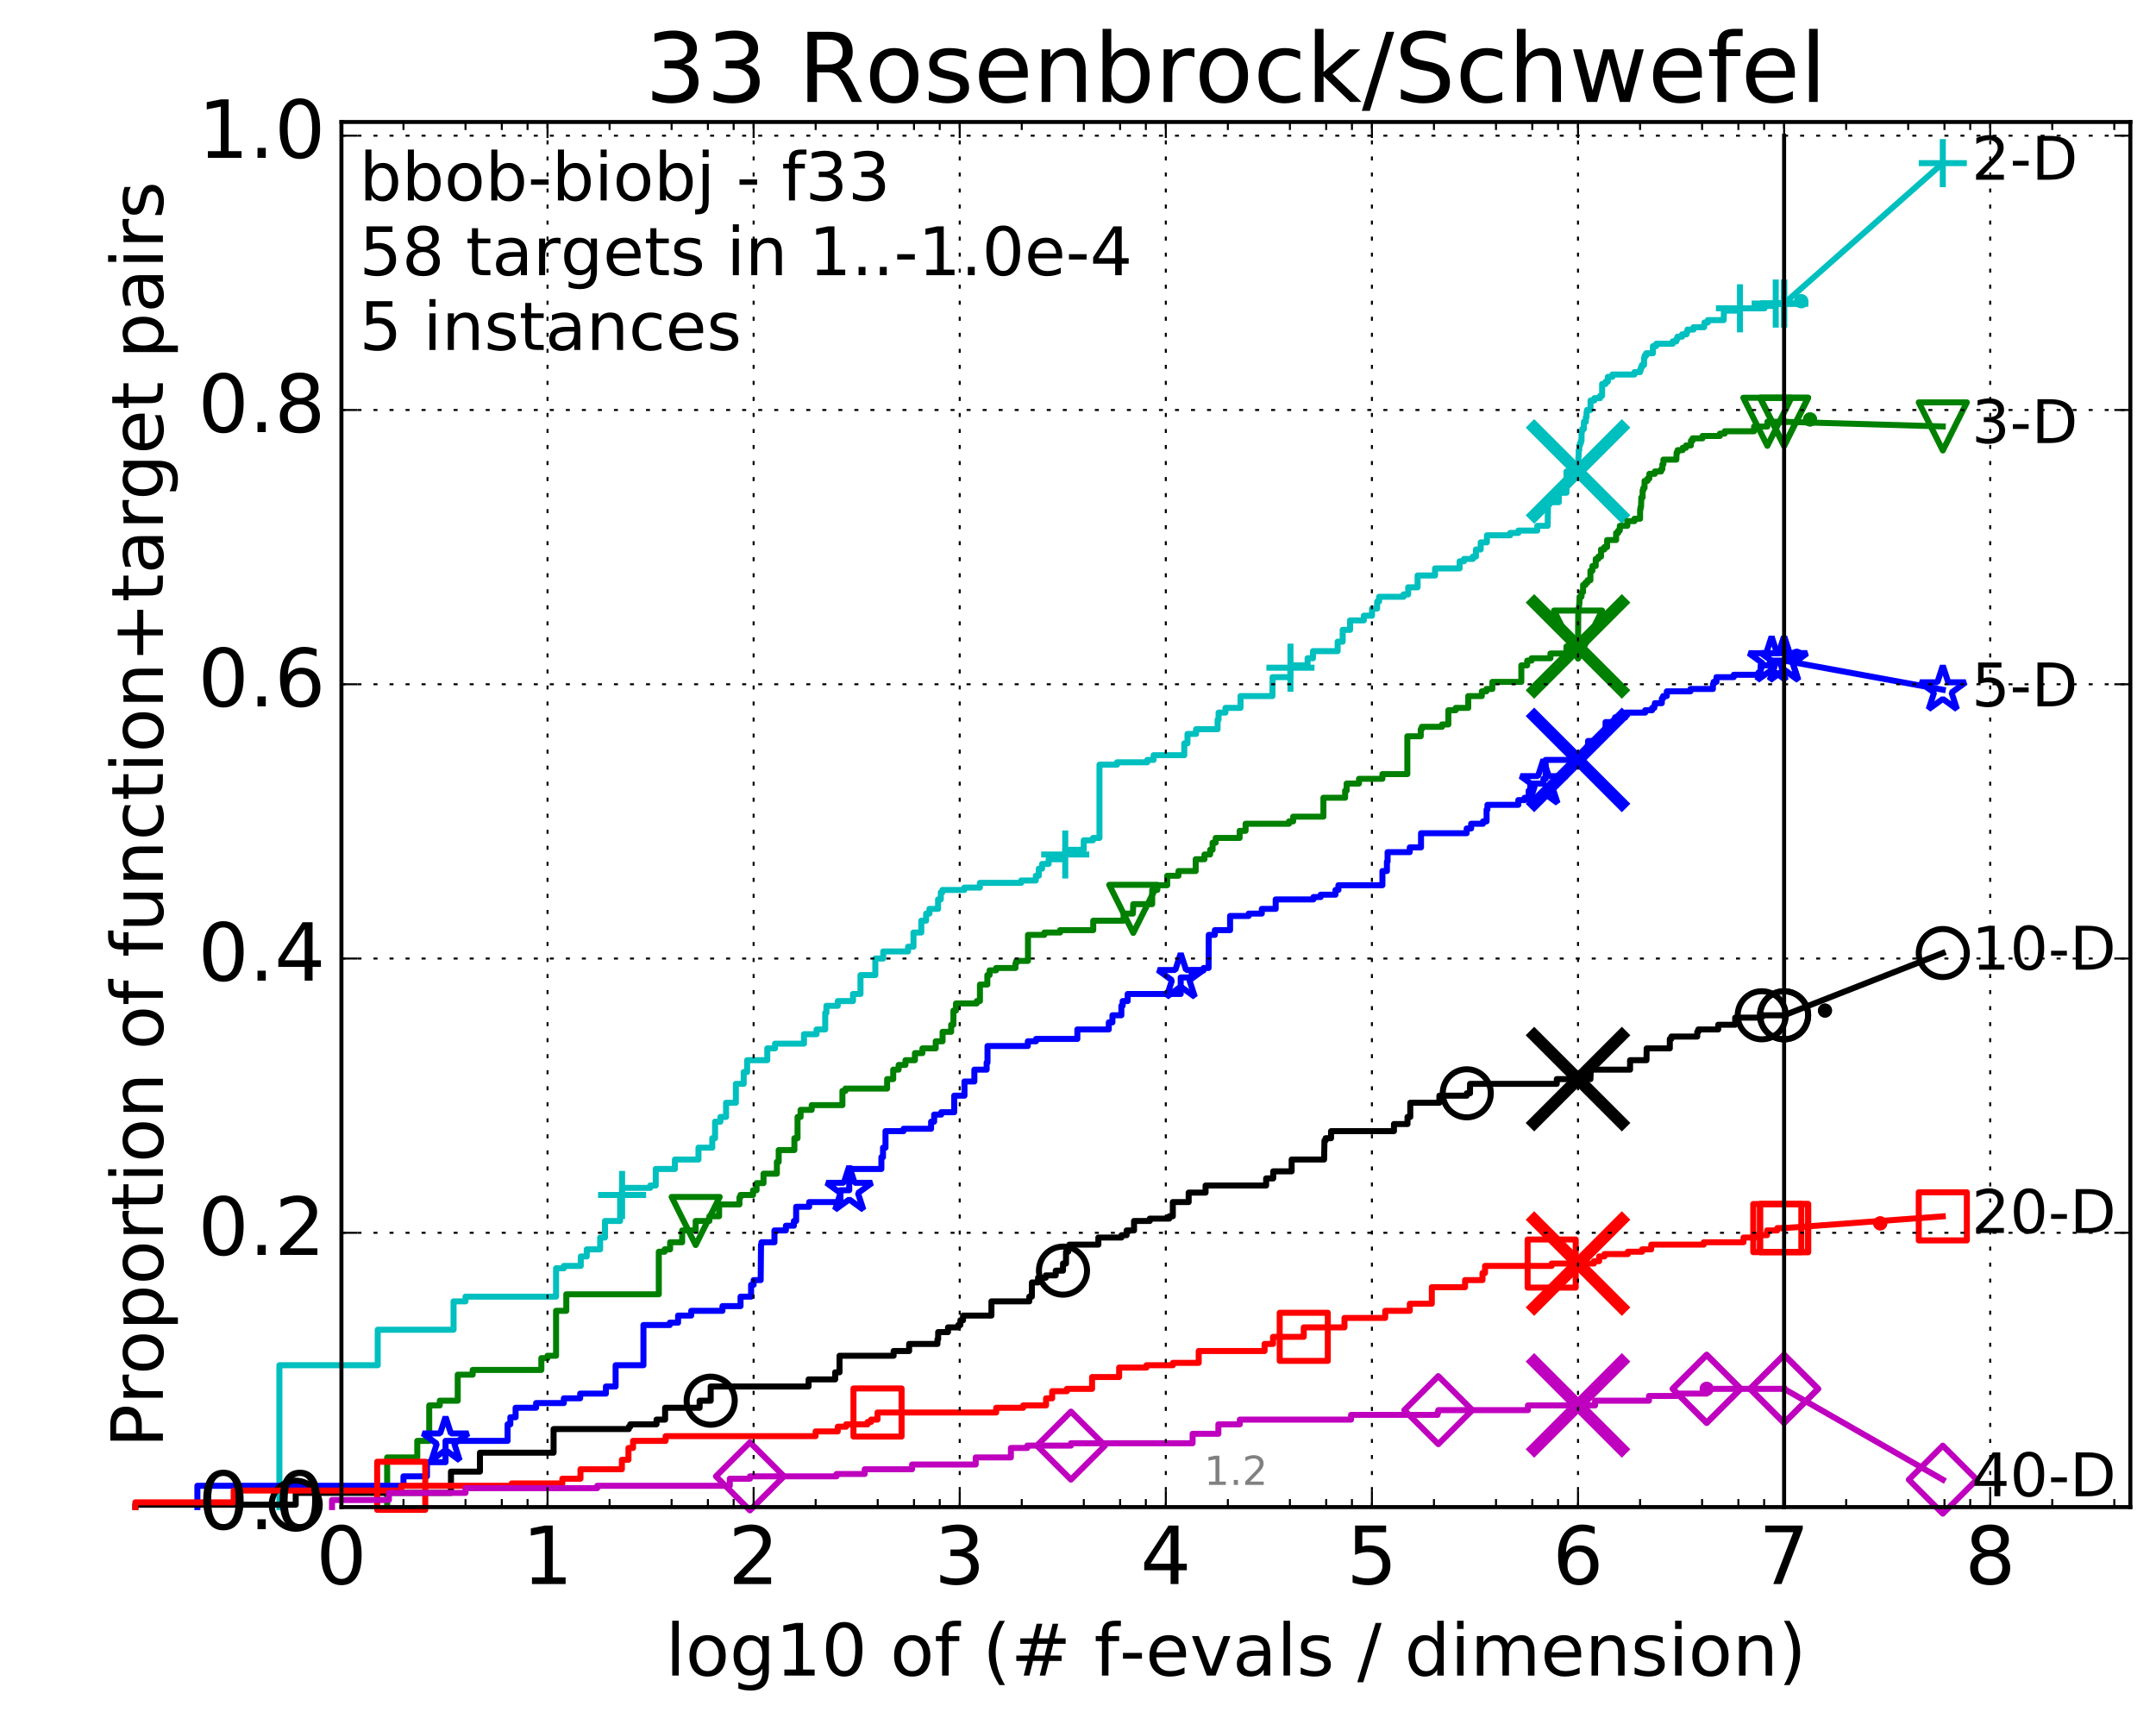 <?xml version="1.0" encoding="utf-8" standalone="no"?>
<!DOCTYPE svg PUBLIC "-//W3C//DTD SVG 1.1//EN"
  "http://www.w3.org/Graphics/SVG/1.1/DTD/svg11.dtd">
<!-- Created with matplotlib (http://matplotlib.org/) -->
<svg height="432pt" version="1.1" viewBox="0 0 538 432" width="538pt" xmlns="http://www.w3.org/2000/svg" xmlns:xlink="http://www.w3.org/1999/xlink">
 <defs>
  <style type="text/css">
*{stroke-linecap:butt;stroke-linejoin:round;stroke-miterlimit:100000;}
  </style>
 </defs>
 <g id="figure_1">
  <g id="patch_1">
   <path d="M 0 432.436 
L 538.8 432.436 
L 538.8 0 
L 0 0 
z
" style="fill:#ffffff;"/>
  </g>
  <g id="axes_1">
   <g id="patch_2">
    <path d="M 85.2 376.036 
L 531.6 376.036 
L 531.6 30.436 
L 85.2 30.436 
z
" style="fill:#ffffff;"/>
   </g>
   <g id="line2d_1">
    <defs>
     <path d="M 0 1.5 
C 0.398 1.5 0.779 1.342 1.061 1.061 
C 1.342 0.779 1.5 0.398 1.5 0 
C 1.5 -0.398 1.342 -0.779 1.061 -1.061 
C 0.779 -1.342 0.398 -1.5 0 -1.5 
C -0.398 -1.5 -0.779 -1.342 -1.061 -1.061 
C -1.342 -0.779 -1.5 -0.398 -1.5 0 
C -1.5 0.398 -1.342 0.779 -1.061 1.061 
C -0.779 1.342 -0.398 1.5 0 1.5 
z
" id="m34d5b65ff3" style="stroke:#00bfbf;stroke-width:0.5;"/>
    </defs>
    <g>
     <use style="fill:#00bfbf;stroke:#00bfbf;stroke-width:0.5;" x="449.469" xlink:href="#m34d5b65ff3" y="75.155"/>
     <use style="fill:#00bfbf;stroke:#00bfbf;stroke-width:0.5;" x="449.469" xlink:href="#m34d5b65ff3" y="75.155"/>
    </g>
   </g>
   <g id="line2d_2">
    <path d="M 69.718 376.036 
L 69.718 340.639 
L 94.256 340.639 
L 94.256 331.789 
L 113.181 331.789 
L 113.181 324.71 
L 116.163 324.71 
L 116.163 323.53 
L 138.757 323.53 
L 138.757 316.45 
L 140.701 316.45 
L 140.701 315.86 
L 144.927 315.86 
L 144.927 313.5 
L 146.417 313.5 
L 146.417 311.73 
L 149.757 311.73 
L 149.757 308.781 
L 150.964 308.781 
L 150.964 304.651 
L 154.741 304.651 
L 154.741 298.161 
L 155.232 298.161 
L 155.232 296.391 
L 162.256 296.391 
L 162.256 295.801 
L 163.631 295.801 
L 163.631 291.672 
L 168.414 291.672 
L 168.414 289.312 
L 174.295 289.312 
L 174.295 286.362 
L 177.738 286.362 
L 177.738 284.002 
L 178.436 284.002 
L 178.436 279.872 
L 179.769 279.872 
L 179.769 278.692 
L 181.18 278.692 
L 181.18 275.153 
L 183.625 275.153 
L 183.625 270.433 
L 185.579 270.433 
L 185.579 267.483 
L 186.436 267.483 
L 186.436 264.533 
L 191.468 264.533 
L 191.468 261.584 
L 193.396 261.584 
L 193.396 260.404 
L 200.62 260.404 
L 200.62 258.044 
L 203.761 258.044 
L 203.761 256.864 
L 205.92 256.864 
L 205.92 252.734 
L 206.219 252.734 
L 206.219 250.964 
L 209.052 250.964 
L 209.052 249.784 
L 212.854 249.784 
L 212.854 248.014 
L 214.724 248.014 
L 214.724 243.295 
L 218.426 243.295 
L 218.426 239.165 
L 220.401 239.165 
L 220.401 237.395 
L 226.595 237.395 
L 226.595 236.215 
L 227.946 236.215 
L 227.946 232.675 
L 229.898 232.675 
L 229.898 229.726 
L 231.101 229.726 
L 231.101 227.956 
L 231.93 227.956 
L 231.93 226.776 
L 234.079 226.776 
L 234.079 224.416 
L 234.765 224.416 
L 234.765 222.646 
L 235.162 222.646 
L 235.162 222.056 
L 240.629 222.056 
L 240.629 221.466 
L 244.514 221.466 
L 244.514 220.286 
L 254.827 220.286 
L 254.827 219.696 
L 258.479 219.696 
L 258.479 218.516 
L 259.216 218.516 
L 259.216 216.746 
L 260.036 216.746 
L 260.036 215.566 
L 261.666 215.566 
L 261.666 214.387 
L 265.486 214.387 
L 265.486 213.207 
L 265.821 213.207 
L 265.821 212.027 
L 270.432 212.027 
L 270.432 209.667 
L 272.747 209.667 
L 272.747 209.077 
L 274.358 209.077 
L 274.358 190.788 
L 278.752 190.788 
L 278.752 190.198 
L 286.29 190.198 
L 286.29 189.608 
L 287.864 189.608 
L 287.864 188.428 
L 295.521 188.428 
L 295.521 185.478 
L 296.319 185.478 
L 296.319 183.119 
L 298.464 183.119 
L 298.464 181.939 
L 303.832 181.939 
L 303.832 179.579 
L 304.08 179.579 
L 304.08 177.809 
L 305.789 177.809 
L 305.789 176.629 
L 309.551 176.629 
L 309.551 173.679 
L 317.511 173.679 
L 317.554 168.959 
L 321.993 168.959 
L 322.015 166.01 
L 326.291 166.01 
L 326.291 164.24 
L 327.637 164.24 
L 327.637 162.47 
L 333.792 162.47 
L 333.792 160.11 
L 335.046 160.11 
L 335.046 157.16 
L 336.892 157.16 
L 336.892 154.8 
L 340.328 154.8 
L 340.328 153.62 
L 342.367 153.62 
L 342.367 151.851 
L 343.645 151.851 
L 343.645 150.081 
L 344.135 150.081 
L 344.135 148.901 
L 350.246 148.901 
L 350.246 148.311 
L 351.393 148.311 
L 351.393 146.541 
L 353.741 146.541 
L 353.741 143.591 
L 358.099 143.591 
L 358.099 141.821 
L 364.228 141.821 
L 364.228 140.051 
L 365.316 140.051 
L 365.316 139.461 
L 367.534 139.461 
L 367.534 138.871 
L 368.301 138.871 
L 368.301 137.101 
L 369.486 137.101 
L 369.486 135.332 
L 371.036 135.332 
L 371.036 133.562 
L 376.842 133.562 
L 376.842 132.972 
L 378.891 132.972 
L 378.891 132.382 
L 383.607 132.382 
L 383.607 131.202 
L 386.199 131.202 
L 386.291 125.302 
L 388.981 125.302 
L 388.981 122.942 
L 390.891 122.942 
L 390.891 117.633 
L 393.776 117.633 
L 393.878 114.093 
L 393.901 114.093 
L 393.952 112.323 
L 394.082 112.323 
L 394.082 111.143 
L 394.28 111.143 
L 394.28 110.553 
L 394.496 110.553 
L 394.496 109.963 
L 394.652 109.963 
L 394.652 107.603 
L 394.834 107.603 
L 394.834 107.013 
L 395.245 107.013 
L 395.245 105.243 
L 395.724 105.243 
L 395.724 104.064 
L 395.902 104.064 
L 395.902 102.884 
L 396.022 102.884 
L 396.022 102.294 
L 396.892 102.294 
L 396.892 99.934 
L 397.854 99.934 
L 397.854 99.344 
L 399.28 99.344 
L 399.28 98.754 
L 399.784 98.754 
L 399.784 95.804 
L 400.661 95.804 
L 400.661 95.214 
L 401.223 95.214 
L 401.223 94.034 
L 402.355 94.034 
L 402.355 93.444 
L 407.859 93.444 
L 407.859 92.854 
L 409.257 92.854 
L 409.257 92.264 
L 409.469 92.264 
L 409.469 91.674 
L 409.698 91.674 
L 409.698 91.084 
L 410.251 91.084 
L 410.251 89.315 
L 410.406 89.315 
L 410.406 88.725 
L 410.79 88.725 
L 410.79 88.135 
L 412.461 88.135 
L 412.461 86.365 
L 413.288 86.365 
L 413.288 85.775 
L 417.39 85.775 
L 417.39 85.185 
L 418.311 85.185 
L 418.311 84.595 
L 418.606 84.595 
L 418.606 84.005 
L 419.754 84.005 
L 419.754 83.415 
L 420.849 83.415 
L 420.849 82.825 
L 421.079 82.825 
L 421.079 82.235 
L 422.594 82.235 
L 422.594 81.645 
L 425.239 81.645 
L 425.319 80.465 
L 426.175 80.465 
L 426.175 79.875 
L 430.123 79.875 
L 430.187 77.515 
L 434.182 77.515 
L 434.182 76.925 
L 440.328 76.925 
L 440.328 76.335 
L 443.108 76.335 
L 443.108 75.745 
L 445.2 75.745 
L 445.2 75.745 
" style="fill:none;stroke:#00bfbf;stroke-linecap:square;stroke-width:1.5;"/>
   </g>
   <g id="line2d_3">
    <defs>
     <path d="M -6 0 
L 6 0 
M 0 6 
L 0 -6 
" id="md2260b3523" style="stroke:#00bfbf;stroke-width:1.5;"/>
    </defs>
    <g>
     <use style="fill:none;stroke:#00bfbf;stroke-width:1.5;" x="155.232" xlink:href="#md2260b3523" y="298.161"/>
     <use style="fill:none;stroke:#00bfbf;stroke-width:1.5;" x="265.821" xlink:href="#md2260b3523" y="213.207"/>
     <use style="fill:none;stroke:#00bfbf;stroke-width:1.5;" x="322.015" xlink:href="#md2260b3523" y="166.6"/>
     <use style="fill:none;stroke:#00bfbf;stroke-width:1.5;" x="434.182" xlink:href="#md2260b3523" y="76.925"/>
     <use style="fill:none;stroke:#00bfbf;stroke-width:1.5;" x="443.108" xlink:href="#md2260b3523" y="75.745"/>
     <use style="fill:none;stroke:#00bfbf;stroke-width:1.5;" x="445.2" xlink:href="#md2260b3523" y="75.745"/>
    </g>
   </g>
   <g id="line2d_4"/>
   <g id="line2d_5">
    <path clip-path="url(#p5557dfb0e0)" d="M 393.771 117.633 
" style="fill:none;stroke:#00bfbf;stroke-linecap:square;"/>
    <defs>
     <path d="M -12 12 
L 12 -12 
M -12 -12 
L 12 12 
" id="mf927010126" style="stroke:#00bfbf;stroke-width:3.0;"/>
    </defs>
    <g clip-path="url(#p5557dfb0e0)">
     <use style="fill:#00bfbf;stroke:#00bfbf;stroke-width:3.0;" x="393.771" xlink:href="#mf927010126" y="117.633"/>
    </g>
   </g>
   <g id="line2d_6">
    <defs>
     <path d="M 0 1.5 
C 0.398 1.5 0.779 1.342 1.061 1.061 
C 1.342 0.779 1.5 0.398 1.5 0 
C 1.5 -0.398 1.342 -0.779 1.061 -1.061 
C 0.779 -1.342 0.398 -1.5 0 -1.5 
C -0.398 -1.5 -0.779 -1.342 -1.061 -1.061 
C -1.342 -0.779 -1.5 -0.398 -1.5 0 
C -1.5 0.398 -1.342 0.779 -1.061 1.061 
C -0.779 1.342 -0.398 1.5 0 1.5 
z
" id="m39a2c70f24" style="stroke:#008000;stroke-width:0.5;"/>
    </defs>
    <g>
     <use style="fill:#008000;stroke:#008000;stroke-width:0.5;" x="451.669" xlink:href="#m39a2c70f24" y="104.654"/>
     <use style="fill:#008000;stroke:#008000;stroke-width:0.5;" x="451.669" xlink:href="#m39a2c70f24" y="104.654"/>
    </g>
   </g>
   <g id="line2d_7">
    <path d="M 96.609 376.036 
L 96.609 363.647 
L 104.125 363.647 
L 104.125 359.517 
L 107.107 359.517 
L 107.107 350.668 
L 109.738 350.668 
L 109.738 349.488 
L 114.22 349.488 
L 114.22 342.998 
L 117.951 342.998 
L 117.951 341.818 
L 135.088 341.818 
L 135.088 338.869 
L 136.629 338.869 
L 136.629 338.279 
L 138.757 338.279 
L 138.757 327.069 
L 141.313 327.069 
L 141.313 322.94 
L 164.395 322.94 
L 164.395 312.32 
L 165.85 312.32 
L 165.85 311.73 
L 167.216 311.73 
L 167.216 309.96 
L 170.222 309.96 
L 170.222 307.011 
L 173.594 307.011 
L 173.594 304.651 
L 177.017 304.651 
L 177.017 303.471 
L 179.443 303.471 
L 179.443 300.521 
L 184.515 300.521 
L 184.515 298.751 
L 184.775 298.751 
L 184.775 298.161 
L 187.908 298.161 
L 187.908 296.981 
L 188.79 296.981 
L 188.79 295.211 
L 190.522 295.211 
L 190.522 292.852 
L 193.86 292.852 
L 193.86 289.902 
L 194.314 289.902 
L 194.314 286.952 
L 198.227 286.952 
L 198.227 284.002 
L 199.015 284.002 
L 199.015 278.692 
L 199.777 278.692 
L 199.777 276.923 
L 202.549 276.923 
L 202.549 275.743 
L 210.214 275.743 
L 210.214 272.203 
L 210.974 272.203 
L 210.974 271.613 
L 221.368 271.613 
L 221.368 269.253 
L 222.89 269.253 
L 222.89 266.893 
L 224.241 266.893 
L 224.241 265.713 
L 225.943 265.713 
L 225.943 264.533 
L 228.311 264.533 
L 228.311 262.763 
L 230.183 262.763 
L 230.183 261.584 
L 233.493 261.584 
L 233.493 259.814 
L 235.207 259.814 
L 235.207 257.454 
L 237.347 257.454 
L 237.347 255.684 
L 237.913 255.684 
L 237.913 252.144 
L 238.551 252.144 
L 238.551 250.374 
L 243.731 250.374 
L 243.731 249.784 
L 244.529 249.784 
L 244.529 245.655 
L 246.375 245.655 
L 246.375 243.295 
L 246.942 243.295 
L 246.942 242.115 
L 248.562 242.115 
L 248.562 241.525 
L 253.398 241.525 
L 253.398 240.345 
L 253.609 240.345 
L 253.609 239.755 
L 256.517 239.755 
L 256.517 233.265 
L 260.614 233.265 
L 260.614 232.675 
L 264.529 232.675 
L 264.529 232.085 
L 272.8 232.085 
L 272.8 229.726 
L 280.373 229.726 
L 280.373 227.956 
L 282.701 227.956 
L 282.789 225.596 
L 287.508 225.596 
L 287.508 222.056 
L 288.795 222.056 
L 288.795 220.876 
L 291.26 220.876 
L 291.26 218.516 
L 294.066 218.516 
L 294.066 217.336 
L 298.368 217.336 
L 298.368 214.387 
L 300.556 214.387 
L 300.556 213.207 
L 301.975 213.207 
L 301.975 212.027 
L 302.581 212.027 
L 302.581 210.257 
L 303.358 210.257 
L 303.358 209.077 
L 309.333 209.077 
L 309.333 207.307 
L 310.817 207.307 
L 310.817 205.537 
L 321.646 205.537 
L 321.646 204.947 
L 322.693 204.947 
L 322.693 203.767 
L 330.237 203.767 
L 330.237 199.048 
L 335.652 199.048 
L 335.652 197.278 
L 336.035 197.278 
L 336.035 195.508 
L 339.114 195.508 
L 339.114 194.328 
L 344.962 194.328 
L 344.962 193.148 
L 351.183 193.148 
L 351.183 183.708 
L 354.529 183.708 
L 354.529 181.939 
L 354.796 181.939 
L 354.796 181.349 
L 359.831 181.349 
L 359.831 180.759 
L 361.421 180.759 
L 361.421 177.219 
L 363.255 177.219 
L 363.255 176.629 
L 366.38 176.629 
L 366.38 173.679 
L 369.767 173.679 
L 369.767 172.499 
L 370.919 172.499 
L 370.919 171.909 
L 372.399 171.909 
L 372.399 170.139 
L 379.625 170.139 
L 379.625 166.01 
L 381.087 166.01 
L 381.087 164.83 
L 382.193 164.83 
L 382.193 164.24 
L 386.89 164.24 
L 386.89 163.06 
L 390.883 163.06 
L 390.883 161.29 
L 393.773 161.29 
L 393.84 151.851 
L 393.976 151.851 
L 394.081 150.671 
L 394.113 150.671 
L 394.158 148.901 
L 394.639 148.901 
L 394.679 147.721 
L 395.034 147.721 
L 395.034 145.951 
L 395.625 145.951 
L 395.625 145.361 
L 396.151 145.361 
L 396.151 144.771 
L 396.865 144.771 
L 396.865 142.411 
L 397.366 142.411 
L 397.366 141.231 
L 398.191 141.231 
L 398.191 139.461 
L 398.845 139.461 
L 398.845 138.871 
L 399.517 138.871 
L 399.517 137.101 
L 400.331 137.101 
L 400.331 136.511 
L 401.031 136.511 
L 401.031 134.742 
L 403.281 134.742 
L 403.281 132.972 
L 403.799 132.972 
L 403.799 132.382 
L 404.206 132.382 
L 404.206 131.202 
L 406.076 131.202 
L 406.076 130.022 
L 407.855 130.022 
L 407.855 129.432 
L 409.259 129.432 
L 409.267 127.072 
L 409.381 127.072 
L 409.381 126.482 
L 409.506 126.482 
L 409.564 124.122 
L 409.893 124.122 
L 409.893 122.352 
L 410.066 122.352 
L 410.066 121.762 
L 410.374 121.762 
L 410.374 119.993 
L 411.123 119.993 
L 411.123 119.403 
L 411.572 119.403 
L 411.572 118.223 
L 412.945 118.223 
L 412.945 117.633 
L 414.51 117.633 
L 414.51 117.043 
L 414.825 117.043 
L 414.825 115.863 
L 415.074 115.863 
L 415.074 114.683 
L 418.31 114.683 
L 418.377 112.913 
L 418.616 112.913 
L 418.616 112.323 
L 419.881 112.323 
L 419.881 111.733 
L 420.716 111.733 
L 420.716 111.143 
L 421.948 111.143 
L 421.948 109.963 
L 422.353 109.963 
L 422.353 109.373 
L 424.832 109.373 
L 424.832 108.783 
L 429.17 108.783 
L 429.17 108.193 
L 430.372 108.193 
L 430.372 107.603 
L 437.703 107.603 
L 437.703 106.423 
L 441.02 106.423 
L 441.02 105.243 
L 445.2 105.243 
L 445.2 105.243 
" style="fill:none;stroke:#008000;stroke-linecap:square;stroke-width:1.5;"/>
   </g>
   <g id="line2d_8">
    <defs>
     <path d="M -0 6 
L 6 -6 
L -6 -6 
z
" id="m842bccbd32" style="stroke:#008000;stroke-linejoin:miter;stroke-width:1.5;"/>
    </defs>
    <g>
     <use style="fill:none;stroke:#008000;stroke-linejoin:miter;stroke-width:1.5;" x="173.594" xlink:href="#m842bccbd32" y="304.651"/>
     <use style="fill:none;stroke:#008000;stroke-linejoin:miter;stroke-width:1.5;" x="282.789" xlink:href="#m842bccbd32" y="226.776"/>
     <use style="fill:none;stroke:#008000;stroke-linejoin:miter;stroke-width:1.5;" x="393.782" xlink:href="#m842bccbd32" y="158.34"/>
     <use style="fill:none;stroke:#008000;stroke-linejoin:miter;stroke-width:1.5;" x="441.02" xlink:href="#m842bccbd32" y="105.243"/>
     <use style="fill:none;stroke:#008000;stroke-linejoin:miter;stroke-width:1.5;" x="445.2" xlink:href="#m842bccbd32" y="105.243"/>
    </g>
   </g>
   <g id="line2d_9"/>
   <g id="line2d_10">
    <path clip-path="url(#p5557dfb0e0)" d="M 393.771 161.29 
" style="fill:none;stroke:#008000;stroke-linecap:square;"/>
    <defs>
     <path d="M -12 12 
L 12 -12 
M -12 -12 
L 12 12 
" id="m564a764b49" style="stroke:#008000;stroke-width:3.0;"/>
    </defs>
    <g clip-path="url(#p5557dfb0e0)">
     <use style="fill:#008000;stroke:#008000;stroke-width:3.0;" x="393.771" xlink:href="#m564a764b49" y="161.29"/>
    </g>
   </g>
   <g id="line2d_11">
    <defs>
     <path d="M 0 1.5 
C 0.398 1.5 0.779 1.342 1.061 1.061 
C 1.342 0.779 1.5 0.398 1.5 0 
C 1.5 -0.398 1.342 -0.779 1.061 -1.061 
C 0.779 -1.342 0.398 -1.5 0 -1.5 
C -0.398 -1.5 -0.779 -1.342 -1.061 -1.061 
C -1.342 -0.779 -1.5 -0.398 -1.5 0 
C -1.5 0.398 -1.342 0.779 -1.061 1.061 
C -0.779 1.342 -0.398 1.5 0 1.5 
z
" id="m5032c78990" style="stroke:#0000ff;stroke-width:0.5;"/>
    </defs>
    <g>
     <use style="fill:#0000ff;stroke:#0000ff;stroke-width:0.5;" x="448.347" xlink:href="#m5032c78990" y="163.65"/>
     <use style="fill:#0000ff;stroke:#0000ff;stroke-width:0.5;" x="448.347" xlink:href="#m5032c78990" y="163.65"/>
    </g>
   </g>
   <g id="line2d_12">
    <path d="M 49.253 376.036 
L 49.253 370.727 
L 100.682 370.727 
L 100.682 368.367 
L 106.541 368.367 
L 106.541 364.827 
L 111.179 364.827 
L 111.179 359.517 
L 126.661 359.517 
L 126.661 355.388 
L 127.348 355.388 
L 127.348 353.618 
L 128.662 353.618 
L 128.662 351.258 
L 133.773 351.258 
L 133.773 350.078 
L 140.701 350.078 
L 140.701 348.898 
L 144.773 348.898 
L 144.773 347.718 
L 151.198 347.718 
L 151.198 345.948 
L 153.621 345.948 
L 153.621 340.639 
L 160.563 340.639 
L 160.563 330.609 
L 167.14 330.609 
L 167.14 330.019 
L 169.207 330.019 
L 169.207 328.249 
L 172.486 328.249 
L 172.486 327.069 
L 180.281 327.069 
L 180.281 325.889 
L 184.792 325.889 
L 184.792 323.53 
L 187.423 323.53 
L 187.423 320.58 
L 188.057 320.58 
L 188.057 319.4 
L 189.817 319.4 
L 189.9 310.55 
L 190.023 310.55 
L 190.023 309.96 
L 193.254 309.96 
L 193.254 307.011 
L 196.108 307.011 
L 196.108 305.831 
L 198.104 305.831 
L 198.104 304.651 
L 198.666 304.651 
L 198.666 301.111 
L 201.918 301.111 
L 201.918 299.931 
L 209.723 299.931 
L 209.723 296.981 
L 211.914 296.981 
L 211.914 291.672 
L 219.939 291.672 
L 219.939 288.722 
L 220.343 288.722 
L 220.343 286.362 
L 220.966 286.362 
L 220.966 282.232 
L 225.474 282.232 
L 225.474 281.642 
L 232.34 281.642 
L 232.34 279.872 
L 233.108 279.872 
L 233.108 278.102 
L 234.878 278.102 
L 234.878 277.513 
L 238.113 277.513 
L 238.113 273.383 
L 240.669 273.383 
L 240.669 269.843 
L 243.137 269.843 
L 243.137 266.893 
L 246.205 266.893 
L 246.205 265.123 
L 246.419 265.123 
L 246.419 260.994 
L 256.481 260.994 
L 256.481 259.814 
L 258.529 259.814 
L 258.529 259.224 
L 268.838 259.224 
L 268.838 256.864 
L 276.68 256.864 
L 276.68 255.094 
L 277.594 255.094 
L 277.594 253.324 
L 279.819 253.324 
L 279.819 250.964 
L 280.136 250.964 
L 280.136 249.784 
L 281.393 249.784 
L 281.393 248.014 
L 294.63 248.014 
L 294.63 243.885 
L 297.354 243.885 
L 297.354 242.115 
L 300.339 242.115 
L 300.339 241.525 
L 301.588 241.525 
L 301.631 233.265 
L 303.151 233.265 
L 303.151 232.085 
L 306.949 232.085 
L 306.949 228.546 
L 311.59 228.546 
L 311.59 227.956 
L 314.866 227.956 
L 314.866 226.776 
L 318.329 226.776 
L 318.329 224.416 
L 327.75 224.416 
L 327.75 223.826 
L 329.551 223.826 
L 329.551 223.236 
L 333.254 223.236 
L 333.254 222.056 
L 333.982 222.056 
L 333.982 220.876 
L 344.963 220.876 
L 344.963 217.336 
L 346.088 217.336 
L 346.088 214.977 
L 346.256 214.977 
L 346.256 212.617 
L 351.785 212.617 
L 351.785 211.437 
L 354.594 211.437 
L 354.594 207.897 
L 365.992 207.897 
L 365.992 206.717 
L 367.098 206.717 
L 367.098 205.537 
L 370.063 205.537 
L 370.063 204.947 
L 370.957 204.947 
L 370.957 201.997 
L 371.168 201.997 
L 371.168 200.817 
L 378.871 200.817 
L 378.871 199.637 
L 380.437 199.637 
L 380.437 199.048 
L 381.465 199.048 
L 381.465 197.278 
L 381.866 197.278 
L 381.866 195.508 
L 385.134 195.508 
L 385.134 194.328 
L 385.691 194.328 
L 385.691 189.608 
L 395.211 189.608 
L 395.257 187.838 
L 396.152 187.838 
L 396.152 186.068 
L 396.268 186.068 
L 396.268 184.888 
L 399.429 184.888 
L 399.429 183.119 
L 400.407 183.119 
L 400.407 182.529 
L 400.64 182.529 
L 400.64 180.169 
L 403.023 180.169 
L 403.023 178.989 
L 405.576 178.989 
L 405.576 177.809 
L 410.536 177.809 
L 410.536 177.219 
L 412.261 177.219 
L 412.261 176.629 
L 412.816 176.629 
L 412.816 176.039 
L 412.95 176.039 
L 412.95 175.449 
L 414.683 175.449 
L 414.683 174.269 
L 415 174.269 
L 415 173.679 
L 415.926 173.679 
L 415.926 172.499 
L 421.836 172.499 
L 421.836 171.909 
L 427.431 171.909 
L 427.431 170.729 
L 427.614 170.729 
L 427.614 170.139 
L 428.319 170.139 
L 428.319 168.959 
L 432.631 168.959 
L 432.631 168.369 
L 438.814 168.369 
L 438.814 167.78 
L 439.352 167.78 
L 439.352 166.01 
L 441.605 166.01 
L 441.605 165.42 
L 442.08 165.42 
L 442.08 164.83 
L 445.2 164.83 
L 445.2 164.83 
" style="fill:none;stroke:#0000ff;stroke-linecap:square;stroke-width:1.5;"/>
   </g>
   <g id="line2d_13">
    <defs>
     <path d="M 0 -6 
L -1.347 -1.854 
L -5.706 -1.854 
L -2.18 0.708 
L -3.527 4.854 
L -0 2.292 
L 3.527 4.854 
L 2.18 0.708 
L 5.706 -1.854 
L 1.347 -1.854 
z
" id="m5f800a9e94" style="stroke:#0000ff;stroke-linejoin:bevel;stroke-width:1.5;"/>
    </defs>
    <g>
     <use style="fill:none;stroke:#0000ff;stroke-linejoin:bevel;stroke-width:1.5;" x="111.179" xlink:href="#m5f800a9e94" y="359.517"/>
     <use style="fill:none;stroke:#0000ff;stroke-linejoin:bevel;stroke-width:1.5;" x="211.914" xlink:href="#m5f800a9e94" y="296.981"/>
     <use style="fill:none;stroke:#0000ff;stroke-linejoin:bevel;stroke-width:1.5;" x="294.63" xlink:href="#m5f800a9e94" y="243.885"/>
     <use style="fill:none;stroke:#0000ff;stroke-linejoin:bevel;stroke-width:1.5;" x="385.134" xlink:href="#m5f800a9e94" y="195.508"/>
     <use style="fill:none;stroke:#0000ff;stroke-linejoin:bevel;stroke-width:1.5;" x="442.08" xlink:href="#m5f800a9e94" y="164.83"/>
     <use style="fill:none;stroke:#0000ff;stroke-linejoin:bevel;stroke-width:1.5;" x="445.2" xlink:href="#m5f800a9e94" y="164.83"/>
    </g>
   </g>
   <g id="line2d_14"/>
   <g id="line2d_15">
    <path clip-path="url(#p5557dfb0e0)" d="M 393.771 189.608 
" style="fill:none;stroke:#0000ff;stroke-linecap:square;"/>
    <defs>
     <path d="M -12 12 
L 12 -12 
M -12 -12 
L 12 12 
" id="mc47f836799" style="stroke:#0000ff;stroke-width:3.0;"/>
    </defs>
    <g clip-path="url(#p5557dfb0e0)">
     <use style="fill:#0000ff;stroke:#0000ff;stroke-width:3.0;" x="393.771" xlink:href="#mc47f836799" y="189.608"/>
    </g>
   </g>
   <g id="line2d_16">
    <defs>
     <path d="M 0 1.5 
C 0.398 1.5 0.779 1.342 1.061 1.061 
C 1.342 0.779 1.5 0.398 1.5 0 
C 1.5 -0.398 1.342 -0.779 1.061 -1.061 
C 0.779 -1.342 0.398 -1.5 0 -1.5 
C -0.398 -1.5 -0.779 -1.342 -1.061 -1.061 
C -1.342 -0.779 -1.5 -0.398 -1.5 0 
C -1.5 0.398 -1.342 0.779 -1.061 1.061 
C -0.779 1.342 -0.398 1.5 0 1.5 
z
" id="m3f008ffd9e" style="stroke:#000000;stroke-width:0.5;"/>
    </defs>
    <g>
     <use style="stroke:#000000;stroke-width:0.5;" x="455.401" xlink:href="#m3f008ffd9e" y="252.144"/>
     <use style="stroke:#000000;stroke-width:0.5;" x="455.401" xlink:href="#m3f008ffd9e" y="252.144"/>
    </g>
   </g>
   <g id="line2d_17">
    <path d="M 33.771 376.036 
L 33.771 375.446 
L 73.791 375.446 
L 73.791 372.496 
L 112.533 372.496 
L 112.533 367.187 
L 119.765 367.187 
L 119.765 362.467 
L 138.14 362.467 
L 138.14 356.567 
L 156.915 356.567 
L 156.915 355.978 
L 157.272 355.978 
L 157.272 355.388 
L 163.83 355.388 
L 163.83 354.208 
L 165.971 354.208 
L 165.971 351.258 
L 174.582 351.258 
L 174.582 349.488 
L 177.344 349.488 
L 177.344 345.948 
L 201.773 345.948 
L 201.773 344.178 
L 208.406 344.178 
L 208.406 342.408 
L 209.493 342.408 
L 209.493 338.279 
L 222.99 338.279 
L 222.99 337.099 
L 226.864 337.099 
L 226.864 335.329 
L 233.931 335.329 
L 233.931 334.149 
L 234.107 334.149 
L 234.107 332.379 
L 236.562 332.379 
L 236.562 331.199 
L 239.112 331.199 
L 239.112 330.609 
L 239.65 330.609 
L 239.65 329.429 
L 240.317 329.429 
L 240.317 328.249 
L 247.399 328.249 
L 247.399 324.71 
L 256.848 324.71 
L 256.848 323.53 
L 257.481 323.53 
L 257.5 319.99 
L 259.023 319.99 
L 259.023 318.81 
L 260.961 318.81 
L 260.961 318.22 
L 263.444 318.22 
L 263.444 317.04 
L 265.255 317.04 
L 265.255 315.27 
L 266.005 315.27 
L 266.005 312.32 
L 266.563 312.32 
L 266.563 311.14 
L 266.822 311.14 
L 266.822 310.55 
L 274.082 310.55 
L 274.082 308.781 
L 279.851 308.781 
L 279.851 308.191 
L 281.131 308.191 
L 281.131 307.011 
L 282.982 307.011 
L 282.982 304.651 
L 286.916 304.651 
L 286.916 304.061 
L 291.775 304.061 
L 291.775 303.471 
L 292.661 303.471 
L 292.661 299.931 
L 296.619 299.931 
L 296.619 297.571 
L 300.833 297.571 
L 300.833 295.801 
L 315.947 295.801 
L 315.947 294.031 
L 317.713 294.031 
L 317.713 292.262 
L 322.314 292.262 
L 322.314 289.312 
L 330.412 289.312 
L 330.501 284.592 
L 330.788 284.592 
L 330.788 284.002 
L 332.148 284.002 
L 332.148 282.232 
L 347.845 282.232 
L 347.845 280.462 
L 351.225 280.462 
L 351.225 278.692 
L 351.916 278.692 
L 351.916 275.153 
L 359.176 275.153 
L 359.176 273.383 
L 366.013 273.383 
L 366.013 272.793 
L 366.823 272.793 
L 366.823 270.433 
L 388.475 270.433 
L 388.475 269.253 
L 396.87 269.253 
L 396.961 266.893 
L 406.761 266.893 
L 406.761 264.533 
L 410.856 264.533 
L 410.905 261.584 
L 416.679 261.584 
L 416.679 259.224 
L 417.058 259.224 
L 417.058 258.634 
L 423.523 258.634 
L 423.523 257.454 
L 423.803 257.454 
L 423.803 256.864 
L 428.755 256.864 
L 428.755 255.684 
L 432.991 255.684 
L 432.991 253.914 
L 439.619 253.914 
L 439.619 253.324 
L 445.2 253.324 
L 445.2 253.324 
" style="fill:none;stroke:#000000;stroke-linecap:square;stroke-width:1.5;"/>
   </g>
   <g id="line2d_18">
    <defs>
     <path d="M 0 6 
C 1.591 6 3.117 5.368 4.243 4.243 
C 5.368 3.117 6 1.591 6 0 
C 6 -1.591 5.368 -3.117 4.243 -4.243 
C 3.117 -5.368 1.591 -6 0 -6 
C -1.591 -6 -3.117 -5.368 -4.243 -4.243 
C -5.368 -3.117 -6 -1.591 -6 0 
C -6 1.591 -5.368 3.117 -4.243 4.243 
C -3.117 5.368 -1.591 6 0 6 
z
" id="m0b75d300a4" style="stroke:#000000;stroke-width:1.5;"/>
    </defs>
    <g>
     <use style="fill:none;stroke:#000000;stroke-width:1.5;" x="73.791" xlink:href="#m0b75d300a4" y="375.446"/>
     <use style="fill:none;stroke:#000000;stroke-width:1.5;" x="177.344" xlink:href="#m0b75d300a4" y="349.488"/>
     <use style="fill:none;stroke:#000000;stroke-width:1.5;" x="265.255" xlink:href="#m0b75d300a4" y="317.04"/>
     <use style="fill:none;stroke:#000000;stroke-width:1.5;" x="366.013" xlink:href="#m0b75d300a4" y="272.793"/>
     <use style="fill:none;stroke:#000000;stroke-width:1.5;" x="439.619" xlink:href="#m0b75d300a4" y="253.324"/>
     <use style="fill:none;stroke:#000000;stroke-width:1.5;" x="445.2" xlink:href="#m0b75d300a4" y="253.324"/>
    </g>
   </g>
   <g id="line2d_19"/>
   <g id="line2d_20">
    <path clip-path="url(#p5557dfb0e0)" d="M 393.771 269.253 
" style="fill:none;stroke:#000000;stroke-linecap:square;"/>
    <defs>
     <path d="M -12 12 
L 12 -12 
M -12 -12 
L 12 12 
" id="m4b53f7598e" style="stroke:#000000;stroke-width:3.0;"/>
    </defs>
    <g clip-path="url(#p5557dfb0e0)">
     <use style="stroke:#000000;stroke-width:3.0;" x="393.771" xlink:href="#m4b53f7598e" y="269.253"/>
    </g>
   </g>
   <g id="line2d_21">
    <defs>
     <path d="M 0 1.5 
C 0.398 1.5 0.779 1.342 1.061 1.061 
C 1.342 0.779 1.5 0.398 1.5 0 
C 1.5 -0.398 1.342 -0.779 1.061 -1.061 
C 0.779 -1.342 0.398 -1.5 0 -1.5 
C -0.398 -1.5 -0.779 -1.342 -1.061 -1.061 
C -1.342 -0.779 -1.5 -0.398 -1.5 0 
C -1.5 0.398 -1.342 0.779 -1.061 1.061 
C -0.779 1.342 -0.398 1.5 0 1.5 
z
" id="mc21f84b163" style="stroke:#ff0000;stroke-width:0.5;"/>
    </defs>
    <g>
     <use style="fill:#ff0000;stroke:#ff0000;stroke-width:0.5;" x="469.184" xlink:href="#mc21f84b163" y="305.241"/>
     <use style="fill:#ff0000;stroke:#ff0000;stroke-width:0.5;" x="469.184" xlink:href="#mc21f84b163" y="305.241"/>
    </g>
   </g>
   <g id="line2d_22">
    <path d="M 33.771 376.036 
L 33.771 374.856 
L 58.309 374.856 
L 58.309 371.907 
L 100.116 371.907 
L 100.116 370.727 
L 127.684 370.727 
L 127.684 370.137 
L 140.325 370.137 
L 140.325 368.957 
L 144.85 368.957 
L 144.85 366.597 
L 155.183 366.597 
L 155.183 364.237 
L 156.824 364.237 
L 156.824 361.287 
L 157.97 361.287 
L 157.97 359.517 
L 166.091 359.517 
L 166.091 358.337 
L 203.528 358.337 
L 203.528 357.157 
L 209.052 357.157 
L 209.052 355.978 
L 211.141 355.978 
L 211.141 355.388 
L 216.502 355.388 
L 216.502 354.798 
L 217.363 354.798 
L 217.363 354.208 
L 218.976 354.208 
L 218.976 352.438 
L 248.587 352.438 
L 248.587 351.258 
L 255.319 351.258 
L 255.319 350.668 
L 261.028 350.668 
L 261.028 348.898 
L 262.554 348.898 
L 262.554 347.128 
L 266.232 347.128 
L 266.232 346.538 
L 272.515 346.538 
L 272.515 343.588 
L 279.265 343.588 
L 279.265 341.228 
L 286.09 341.228 
L 286.09 340.639 
L 292.687 340.639 
L 292.687 340.049 
L 299.121 340.049 
L 299.121 337.099 
L 315.558 337.099 
L 315.558 335.329 
L 317.666 335.329 
L 317.666 333.559 
L 325.332 333.559 
L 325.332 331.199 
L 335.495 331.199 
L 335.495 328.839 
L 345.659 328.839 
L 345.659 327.069 
L 351.796 327.069 
L 351.796 325.299 
L 357.288 325.299 
L 357.288 321.17 
L 365.588 321.17 
L 365.588 319.4 
L 369.936 319.4 
L 369.936 317.63 
L 370.572 317.63 
L 370.572 315.86 
L 387.2 315.86 
L 387.2 315.27 
L 397.755 315.27 
L 397.755 314.68 
L 399.041 314.68 
L 399.041 313.5 
L 400.374 313.5 
L 400.374 312.91 
L 406.208 312.91 
L 406.208 312.32 
L 409.768 312.32 
L 409.768 311.73 
L 412.043 311.73 
L 412.043 310.55 
L 425.142 310.55 
L 425.142 309.96 
L 435.071 309.96 
L 435.071 308.781 
L 438.067 308.781 
L 438.067 308.191 
L 440.947 308.191 
L 440.947 307.011 
L 443.498 307.011 
L 443.498 306.421 
L 445.2 306.421 
" style="fill:none;stroke:#ff0000;stroke-linecap:square;stroke-width:1.5;"/>
   </g>
   <g id="line2d_23">
    <defs>
     <path d="M -6 6 
L 6 6 
L 6 -6 
L -6 -6 
z
" id="m5616f5fac2" style="stroke:#ff0000;stroke-linejoin:miter;stroke-width:1.5;"/>
    </defs>
    <g>
     <use style="fill:none;stroke:#ff0000;stroke-linejoin:miter;stroke-width:1.5;" x="100.116" xlink:href="#m5616f5fac2" y="370.727"/>
     <use style="fill:none;stroke:#ff0000;stroke-linejoin:miter;stroke-width:1.5;" x="218.976" xlink:href="#m5616f5fac2" y="352.438"/>
     <use style="fill:none;stroke:#ff0000;stroke-linejoin:miter;stroke-width:1.5;" x="325.332" xlink:href="#m5616f5fac2" y="333.559"/>
     <use style="fill:none;stroke:#ff0000;stroke-linejoin:miter;stroke-width:1.5;" x="387.199" xlink:href="#m5616f5fac2" y="315.27"/>
     <use style="fill:none;stroke:#ff0000;stroke-linejoin:miter;stroke-width:1.5;" x="443.498" xlink:href="#m5616f5fac2" y="306.421"/>
     <use style="fill:none;stroke:#ff0000;stroke-linejoin:miter;stroke-width:1.5;" x="445.2" xlink:href="#m5616f5fac2" y="306.421"/>
    </g>
   </g>
   <g id="line2d_24"/>
   <g id="line2d_25">
    <path clip-path="url(#p5557dfb0e0)" d="M 393.771 315.27 
" style="fill:none;stroke:#ff0000;stroke-linecap:square;"/>
    <defs>
     <path d="M -12 12 
L 12 -12 
M -12 -12 
L 12 12 
" id="md42b7eac78" style="stroke:#ff0000;stroke-width:3.0;"/>
    </defs>
    <g clip-path="url(#p5557dfb0e0)">
     <use style="fill:#ff0000;stroke:#ff0000;stroke-width:3.0;" x="393.771" xlink:href="#md42b7eac78" y="315.27"/>
    </g>
   </g>
   <g id="line2d_26">
    <defs>
     <path d="M 0 1.5 
C 0.398 1.5 0.779 1.342 1.061 1.061 
C 1.342 0.779 1.5 0.398 1.5 0 
C 1.5 -0.398 1.342 -0.779 1.061 -1.061 
C 0.779 -1.342 0.398 -1.5 0 -1.5 
C -0.398 -1.5 -0.779 -1.342 -1.061 -1.061 
C -1.342 -0.779 -1.5 -0.398 -1.5 0 
C -1.5 0.398 -1.342 0.779 -1.061 1.061 
C -0.779 1.342 -0.398 1.5 0 1.5 
z
" id="m49ff6ac621" style="stroke:#bf00bf;stroke-width:0.5;"/>
    </defs>
    <g>
     <use style="fill:#bf00bf;stroke:#bf00bf;stroke-width:0.5;" x="425.877" xlink:href="#m49ff6ac621" y="346.538"/>
     <use style="fill:#bf00bf;stroke:#bf00bf;stroke-width:0.5;" x="425.877" xlink:href="#m49ff6ac621" y="346.538"/>
    </g>
   </g>
   <g id="line2d_27">
    <path d="M 82.847 376.036 
L 82.847 374.266 
L 97.052 374.266 
L 97.052 372.496 
L 116.163 372.496 
L 116.163 371.317 
L 149.032 371.317 
L 149.032 370.727 
L 182.11 370.727 
L 182.11 368.957 
L 187.14 368.957 
L 187.14 368.367 
L 208.74 368.367 
L 208.74 367.777 
L 215.778 367.777 
L 215.778 366.597 
L 227.599 366.597 
L 227.599 365.417 
L 243.476 365.417 
L 243.476 363.647 
L 252.256 363.647 
L 252.256 361.287 
L 256.348 361.287 
L 256.348 360.697 
L 267.238 360.697 
L 267.238 360.107 
L 297.601 360.107 
L 297.601 357.747 
L 304.031 357.747 
L 304.031 355.388 
L 309.384 355.388 
L 309.384 354.208 
L 337.141 354.208 
L 337.141 353.028 
L 358.707 353.028 
L 358.707 352.438 
L 358.908 352.438 
L 358.908 351.848 
L 381.275 351.848 
L 381.275 350.668 
L 398.028 350.668 
L 398.028 349.488 
L 411.482 349.488 
L 411.482 348.308 
L 418.479 348.308 
L 418.479 347.718 
L 425.877 347.718 
L 425.877 346.538 
L 445.2 346.538 
" style="fill:none;stroke:#bf00bf;stroke-linecap:square;stroke-width:1.5;"/>
   </g>
   <g id="line2d_28">
    <defs>
     <path d="M -0 8.485 
L 8.485 0 
L 0 -8.485 
L -8.485 -0 
z
" id="m2b6d588886" style="stroke:#bf00bf;stroke-linejoin:miter;stroke-width:1.5;"/>
    </defs>
    <g>
     <use style="fill:none;stroke:#bf00bf;stroke-linejoin:miter;stroke-width:1.5;" x="187.14" xlink:href="#m2b6d588886" y="368.367"/>
     <use style="fill:none;stroke:#bf00bf;stroke-linejoin:miter;stroke-width:1.5;" x="267.238" xlink:href="#m2b6d588886" y="360.697"/>
     <use style="fill:none;stroke:#bf00bf;stroke-linejoin:miter;stroke-width:1.5;" x="358.908" xlink:href="#m2b6d588886" y="351.848"/>
     <use style="fill:none;stroke:#bf00bf;stroke-linejoin:miter;stroke-width:1.5;" x="425.877" xlink:href="#m2b6d588886" y="346.538"/>
     <use style="fill:none;stroke:#bf00bf;stroke-linejoin:miter;stroke-width:1.5;" x="425.877" xlink:href="#m2b6d588886" y="346.538"/>
     <use style="fill:none;stroke:#bf00bf;stroke-linejoin:miter;stroke-width:1.5;" x="445.2" xlink:href="#m2b6d588886" y="346.538"/>
    </g>
   </g>
   <g id="line2d_29"/>
   <g id="line2d_30">
    <path clip-path="url(#p5557dfb0e0)" d="M 393.771 350.668 
" style="fill:none;stroke:#bf00bf;stroke-linecap:square;"/>
    <defs>
     <path d="M -12 12 
L 12 -12 
M -12 -12 
L 12 12 
" id="mdc5f287e1b" style="stroke:#bf00bf;stroke-width:3.0;"/>
    </defs>
    <g clip-path="url(#p5557dfb0e0)">
     <use style="fill:#bf00bf;stroke:#bf00bf;stroke-width:3.0;" x="393.771" xlink:href="#mdc5f287e1b" y="350.668"/>
    </g>
   </g>
   <g id="line2d_31">
    <path d="M 445.2 346.538 
L 484.8 369.193 
" style="fill:none;stroke:#bf00bf;stroke-linecap:square;stroke-width:1.5;"/>
    <g>
     <use style="fill:none;stroke:#bf00bf;stroke-linejoin:miter;stroke-width:1.5;" x="445.2" xlink:href="#m2b6d588886" y="346.538"/>
     <use style="fill:none;stroke:#bf00bf;stroke-linejoin:miter;stroke-width:1.5;" x="484.8" xlink:href="#m2b6d588886" y="369.193"/>
    </g>
   </g>
   <g id="line2d_32">
    <path d="M 445.2 306.421 
L 484.8 303.494 
" style="fill:none;stroke:#ff0000;stroke-linecap:square;stroke-width:1.5;"/>
    <g>
     <use style="fill:none;stroke:#ff0000;stroke-linejoin:miter;stroke-width:1.5;" x="445.2" xlink:href="#m5616f5fac2" y="306.421"/>
     <use style="fill:none;stroke:#ff0000;stroke-linejoin:miter;stroke-width:1.5;" x="484.8" xlink:href="#m5616f5fac2" y="303.494"/>
    </g>
   </g>
   <g id="line2d_33">
    <path d="M 445.2 253.324 
L 484.8 237.796 
" style="fill:none;stroke:#000000;stroke-linecap:square;stroke-width:1.5;"/>
    <g>
     <use style="fill:none;stroke:#000000;stroke-width:1.5;" x="445.2" xlink:href="#m0b75d300a4" y="253.324"/>
     <use style="fill:none;stroke:#000000;stroke-width:1.5;" x="484.8" xlink:href="#m0b75d300a4" y="237.796"/>
    </g>
   </g>
   <g id="line2d_34">
    <path d="M 445.2 164.83 
L 484.8 172.098 
" style="fill:none;stroke:#0000ff;stroke-linecap:square;stroke-width:1.5;"/>
    <g>
     <use style="fill:none;stroke:#0000ff;stroke-linejoin:bevel;stroke-width:1.5;" x="445.2" xlink:href="#m5f800a9e94" y="164.83"/>
     <use style="fill:none;stroke:#0000ff;stroke-linejoin:bevel;stroke-width:1.5;" x="484.8" xlink:href="#m5f800a9e94" y="172.098"/>
    </g>
   </g>
   <g id="line2d_35">
    <path d="M 445.2 105.243 
L 484.8 106.4 
" style="fill:none;stroke:#008000;stroke-linecap:square;stroke-width:1.5;"/>
    <g>
     <use style="fill:none;stroke:#008000;stroke-linejoin:miter;stroke-width:1.5;" x="445.2" xlink:href="#m842bccbd32" y="105.243"/>
     <use style="fill:none;stroke:#008000;stroke-linejoin:miter;stroke-width:1.5;" x="484.8" xlink:href="#m842bccbd32" y="106.4"/>
    </g>
   </g>
   <g id="line2d_36">
    <path d="M 445.2 75.745 
L 484.8 40.702 
" style="fill:none;stroke:#00bfbf;stroke-linecap:square;stroke-width:1.5;"/>
    <g>
     <use style="fill:none;stroke:#00bfbf;stroke-width:1.5;" x="445.2" xlink:href="#md2260b3523" y="75.745"/>
     <use style="fill:none;stroke:#00bfbf;stroke-width:1.5;" x="484.8" xlink:href="#md2260b3523" y="40.702"/>
    </g>
   </g>
   <g id="line2d_37">
    <path d="M 445.2 376.036 
L 445.2 33.858 
" style="fill:none;stroke:#000000;stroke-linecap:square;"/>
   </g>
   <g id="patch_3">
    <path d="M 85.2 30.436 
L 531.6 30.436 
" style="fill:none;stroke:#000000;stroke-linecap:square;stroke-linejoin:miter;"/>
   </g>
   <g id="patch_4">
    <path d="M 531.6 376.036 
L 531.6 30.436 
" style="fill:none;stroke:#000000;stroke-linecap:square;stroke-linejoin:miter;"/>
   </g>
   <g id="patch_5">
    <path d="M 85.2 376.036 
L 531.6 376.036 
" style="fill:none;stroke:#000000;stroke-linecap:square;stroke-linejoin:miter;"/>
   </g>
   <g id="patch_6">
    <path d="M 85.2 376.036 
L 85.2 30.436 
" style="fill:none;stroke:#000000;stroke-linecap:square;stroke-linejoin:miter;"/>
   </g>
   <g id="matplotlib.axis_1">
    <g id="xtick_1">
     <g id="line2d_38">
      <path clip-path="url(#p5557dfb0e0)" d="M 85.2 376.036 
L 85.2 30.436 
" style="fill:none;stroke:#000000;stroke-dasharray:1,3;stroke-dashoffset:0.0;stroke-width:0.5;"/>
     </g>
     <g id="line2d_39">
      <defs>
       <path d="M 0 0 
L 0 -4 
" id="ma4a67d197b" style="stroke:#000000;stroke-width:0.5;"/>
      </defs>
      <g>
       <use style="stroke:#000000;stroke-width:0.5;" x="85.2" xlink:href="#ma4a67d197b" y="376.036"/>
      </g>
     </g>
     <g id="line2d_40">
      <defs>
       <path d="M 0 0 
L 0 4 
" id="m74ca3d8fac" style="stroke:#000000;stroke-width:0.5;"/>
      </defs>
      <g>
       <use style="stroke:#000000;stroke-width:0.5;" x="85.2" xlink:href="#m74ca3d8fac" y="30.436"/>
      </g>
     </g>
     <g id="text_1">
      <!-- 0 -->
      <defs>
       <path d="M 31.781 66.406 
Q 24.172 66.406 20.328 58.906 
Q 16.5 51.422 16.5 36.375 
Q 16.5 21.391 20.328 13.891 
Q 24.172 6.391 31.781 6.391 
Q 39.453 6.391 43.281 13.891 
Q 47.125 21.391 47.125 36.375 
Q 47.125 51.422 43.281 58.906 
Q 39.453 66.406 31.781 66.406 
M 31.781 74.219 
Q 44.047 74.219 50.516 64.516 
Q 56.984 54.828 56.984 36.375 
Q 56.984 17.969 50.516 8.266 
Q 44.047 -1.422 31.781 -1.422 
Q 19.531 -1.422 13.062 8.266 
Q 6.594 17.969 6.594 36.375 
Q 6.594 54.828 13.062 64.516 
Q 19.531 74.219 31.781 74.219 
" id="BitstreamVeraSans-Roman-30"/>
      </defs>
      <g transform="translate(78.838 395.233)scale(0.2 -0.2)">
       <use xlink:href="#BitstreamVeraSans-Roman-30"/>
      </g>
     </g>
    </g>
    <g id="xtick_2">
     <g id="line2d_41">
      <path clip-path="url(#p5557dfb0e0)" d="M 136.629 376.036 
L 136.629 30.436 
" style="fill:none;stroke:#000000;stroke-dasharray:1,3;stroke-dashoffset:0.0;stroke-width:0.5;"/>
     </g>
     <g id="line2d_42">
      <g>
       <use style="stroke:#000000;stroke-width:0.5;" x="136.629" xlink:href="#ma4a67d197b" y="376.036"/>
      </g>
     </g>
     <g id="line2d_43">
      <g>
       <use style="stroke:#000000;stroke-width:0.5;" x="136.629" xlink:href="#m74ca3d8fac" y="30.436"/>
      </g>
     </g>
     <g id="text_2">
      <!-- 1 -->
      <defs>
       <path d="M 12.406 8.297 
L 28.516 8.297 
L 28.516 63.922 
L 10.984 60.406 
L 10.984 69.391 
L 28.422 72.906 
L 38.281 72.906 
L 38.281 8.297 
L 54.391 8.297 
L 54.391 0 
L 12.406 0 
z
" id="BitstreamVeraSans-Roman-31"/>
      </defs>
      <g transform="translate(130.266 395.233)scale(0.2 -0.2)">
       <use xlink:href="#BitstreamVeraSans-Roman-31"/>
      </g>
     </g>
    </g>
    <g id="xtick_3">
     <g id="line2d_44">
      <path clip-path="url(#p5557dfb0e0)" d="M 188.057 376.036 
L 188.057 30.436 
" style="fill:none;stroke:#000000;stroke-dasharray:1,3;stroke-dashoffset:0.0;stroke-width:0.5;"/>
     </g>
     <g id="line2d_45">
      <g>
       <use style="stroke:#000000;stroke-width:0.5;" x="188.057" xlink:href="#ma4a67d197b" y="376.036"/>
      </g>
     </g>
     <g id="line2d_46">
      <g>
       <use style="stroke:#000000;stroke-width:0.5;" x="188.057" xlink:href="#m74ca3d8fac" y="30.436"/>
      </g>
     </g>
     <g id="text_3">
      <!-- 2 -->
      <defs>
       <path d="M 19.188 8.297 
L 53.609 8.297 
L 53.609 0 
L 7.328 0 
L 7.328 8.297 
Q 12.938 14.109 22.625 23.891 
Q 32.328 33.688 34.812 36.531 
Q 39.547 41.844 41.422 45.531 
Q 43.312 49.219 43.312 52.781 
Q 43.312 58.594 39.234 62.25 
Q 35.156 65.922 28.609 65.922 
Q 23.969 65.922 18.812 64.312 
Q 13.672 62.703 7.812 59.422 
L 7.812 69.391 
Q 13.766 71.781 18.938 73 
Q 24.125 74.219 28.422 74.219 
Q 39.75 74.219 46.484 68.547 
Q 53.219 62.891 53.219 53.422 
Q 53.219 48.922 51.531 44.891 
Q 49.859 40.875 45.406 35.406 
Q 44.188 33.984 37.641 27.219 
Q 31.109 20.453 19.188 8.297 
" id="BitstreamVeraSans-Roman-32"/>
      </defs>
      <g transform="translate(181.695 395.233)scale(0.2 -0.2)">
       <use xlink:href="#BitstreamVeraSans-Roman-32"/>
      </g>
     </g>
    </g>
    <g id="xtick_4">
     <g id="line2d_47">
      <path clip-path="url(#p5557dfb0e0)" d="M 239.486 376.036 
L 239.486 30.436 
" style="fill:none;stroke:#000000;stroke-dasharray:1,3;stroke-dashoffset:0.0;stroke-width:0.5;"/>
     </g>
     <g id="line2d_48">
      <g>
       <use style="stroke:#000000;stroke-width:0.5;" x="239.486" xlink:href="#ma4a67d197b" y="376.036"/>
      </g>
     </g>
     <g id="line2d_49">
      <g>
       <use style="stroke:#000000;stroke-width:0.5;" x="239.486" xlink:href="#m74ca3d8fac" y="30.436"/>
      </g>
     </g>
     <g id="text_4">
      <!-- 3 -->
      <defs>
       <path d="M 40.578 39.312 
Q 47.656 37.797 51.625 33 
Q 55.609 28.219 55.609 21.188 
Q 55.609 10.406 48.188 4.484 
Q 40.766 -1.422 27.094 -1.422 
Q 22.516 -1.422 17.656 -0.516 
Q 12.797 0.391 7.625 2.203 
L 7.625 11.719 
Q 11.719 9.328 16.594 8.109 
Q 21.484 6.891 26.812 6.891 
Q 36.078 6.891 40.938 10.547 
Q 45.797 14.203 45.797 21.188 
Q 45.797 27.641 41.281 31.266 
Q 36.766 34.906 28.719 34.906 
L 20.219 34.906 
L 20.219 43.016 
L 29.109 43.016 
Q 36.375 43.016 40.234 45.922 
Q 44.094 48.828 44.094 54.297 
Q 44.094 59.906 40.109 62.906 
Q 36.141 65.922 28.719 65.922 
Q 24.656 65.922 20.016 65.031 
Q 15.375 64.156 9.812 62.312 
L 9.812 71.094 
Q 15.438 72.656 20.344 73.438 
Q 25.25 74.219 29.594 74.219 
Q 40.828 74.219 47.359 69.109 
Q 53.906 64.016 53.906 55.328 
Q 53.906 49.266 50.438 45.094 
Q 46.969 40.922 40.578 39.312 
" id="BitstreamVeraSans-Roman-33"/>
      </defs>
      <g transform="translate(233.123 395.233)scale(0.2 -0.2)">
       <use xlink:href="#BitstreamVeraSans-Roman-33"/>
      </g>
     </g>
    </g>
    <g id="xtick_5">
     <g id="line2d_50">
      <path clip-path="url(#p5557dfb0e0)" d="M 290.914 376.036 
L 290.914 30.436 
" style="fill:none;stroke:#000000;stroke-dasharray:1,3;stroke-dashoffset:0.0;stroke-width:0.5;"/>
     </g>
     <g id="line2d_51">
      <g>
       <use style="stroke:#000000;stroke-width:0.5;" x="290.914" xlink:href="#ma4a67d197b" y="376.036"/>
      </g>
     </g>
     <g id="line2d_52">
      <g>
       <use style="stroke:#000000;stroke-width:0.5;" x="290.914" xlink:href="#m74ca3d8fac" y="30.436"/>
      </g>
     </g>
     <g id="text_5">
      <!-- 4 -->
      <defs>
       <path d="M 37.797 64.312 
L 12.891 25.391 
L 37.797 25.391 
z
M 35.203 72.906 
L 47.609 72.906 
L 47.609 25.391 
L 58.016 25.391 
L 58.016 17.188 
L 47.609 17.188 
L 47.609 0 
L 37.797 0 
L 37.797 17.188 
L 4.891 17.188 
L 4.891 26.703 
z
" id="BitstreamVeraSans-Roman-34"/>
      </defs>
      <g transform="translate(284.552 395.233)scale(0.2 -0.2)">
       <use xlink:href="#BitstreamVeraSans-Roman-34"/>
      </g>
     </g>
    </g>
    <g id="xtick_6">
     <g id="line2d_53">
      <path clip-path="url(#p5557dfb0e0)" d="M 342.343 376.036 
L 342.343 30.436 
" style="fill:none;stroke:#000000;stroke-dasharray:1,3;stroke-dashoffset:0.0;stroke-width:0.5;"/>
     </g>
     <g id="line2d_54">
      <g>
       <use style="stroke:#000000;stroke-width:0.5;" x="342.343" xlink:href="#ma4a67d197b" y="376.036"/>
      </g>
     </g>
     <g id="line2d_55">
      <g>
       <use style="stroke:#000000;stroke-width:0.5;" x="342.343" xlink:href="#m74ca3d8fac" y="30.436"/>
      </g>
     </g>
     <g id="text_6">
      <!-- 5 -->
      <defs>
       <path d="M 10.797 72.906 
L 49.516 72.906 
L 49.516 64.594 
L 19.828 64.594 
L 19.828 46.734 
Q 21.969 47.469 24.109 47.828 
Q 26.266 48.188 28.422 48.188 
Q 40.625 48.188 47.75 41.5 
Q 54.891 34.812 54.891 23.391 
Q 54.891 11.625 47.562 5.094 
Q 40.234 -1.422 26.906 -1.422 
Q 22.312 -1.422 17.547 -0.641 
Q 12.797 0.141 7.719 1.703 
L 7.719 11.625 
Q 12.109 9.234 16.797 8.062 
Q 21.484 6.891 26.703 6.891 
Q 35.156 6.891 40.078 11.328 
Q 45.016 15.766 45.016 23.391 
Q 45.016 31 40.078 35.438 
Q 35.156 39.891 26.703 39.891 
Q 22.75 39.891 18.812 39.016 
Q 14.891 38.141 10.797 36.281 
z
" id="BitstreamVeraSans-Roman-35"/>
      </defs>
      <g transform="translate(335.98 395.233)scale(0.2 -0.2)">
       <use xlink:href="#BitstreamVeraSans-Roman-35"/>
      </g>
     </g>
    </g>
    <g id="xtick_7">
     <g id="line2d_56">
      <path clip-path="url(#p5557dfb0e0)" d="M 393.771 376.036 
L 393.771 30.436 
" style="fill:none;stroke:#000000;stroke-dasharray:1,3;stroke-dashoffset:0.0;stroke-width:0.5;"/>
     </g>
     <g id="line2d_57">
      <g>
       <use style="stroke:#000000;stroke-width:0.5;" x="393.771" xlink:href="#ma4a67d197b" y="376.036"/>
      </g>
     </g>
     <g id="line2d_58">
      <g>
       <use style="stroke:#000000;stroke-width:0.5;" x="393.771" xlink:href="#m74ca3d8fac" y="30.436"/>
      </g>
     </g>
     <g id="text_7">
      <!-- 6 -->
      <defs>
       <path d="M 33.016 40.375 
Q 26.375 40.375 22.484 35.828 
Q 18.609 31.297 18.609 23.391 
Q 18.609 15.531 22.484 10.953 
Q 26.375 6.391 33.016 6.391 
Q 39.656 6.391 43.531 10.953 
Q 47.406 15.531 47.406 23.391 
Q 47.406 31.297 43.531 35.828 
Q 39.656 40.375 33.016 40.375 
M 52.594 71.297 
L 52.594 62.312 
Q 48.875 64.062 45.094 64.984 
Q 41.312 65.922 37.594 65.922 
Q 27.828 65.922 22.672 59.328 
Q 17.531 52.734 16.797 39.406 
Q 19.672 43.656 24.016 45.922 
Q 28.375 48.188 33.594 48.188 
Q 44.578 48.188 50.953 41.516 
Q 57.328 34.859 57.328 23.391 
Q 57.328 12.156 50.688 5.359 
Q 44.047 -1.422 33.016 -1.422 
Q 20.359 -1.422 13.672 8.266 
Q 6.984 17.969 6.984 36.375 
Q 6.984 53.656 15.188 63.938 
Q 23.391 74.219 37.203 74.219 
Q 40.922 74.219 44.703 73.484 
Q 48.484 72.75 52.594 71.297 
" id="BitstreamVeraSans-Roman-36"/>
      </defs>
      <g transform="translate(387.409 395.233)scale(0.2 -0.2)">
       <use xlink:href="#BitstreamVeraSans-Roman-36"/>
      </g>
     </g>
    </g>
    <g id="xtick_8">
     <g id="line2d_59">
      <path clip-path="url(#p5557dfb0e0)" d="M 445.2 376.036 
L 445.2 30.436 
" style="fill:none;stroke:#000000;stroke-dasharray:1,3;stroke-dashoffset:0.0;stroke-width:0.5;"/>
     </g>
     <g id="line2d_60">
      <g>
       <use style="stroke:#000000;stroke-width:0.5;" x="445.2" xlink:href="#ma4a67d197b" y="376.036"/>
      </g>
     </g>
     <g id="line2d_61">
      <g>
       <use style="stroke:#000000;stroke-width:0.5;" x="445.2" xlink:href="#m74ca3d8fac" y="30.436"/>
      </g>
     </g>
     <g id="text_8">
      <!-- 7 -->
      <defs>
       <path d="M 8.203 72.906 
L 55.078 72.906 
L 55.078 68.703 
L 28.609 0 
L 18.312 0 
L 43.219 64.594 
L 8.203 64.594 
z
" id="BitstreamVeraSans-Roman-37"/>
      </defs>
      <g transform="translate(438.837 395.233)scale(0.2 -0.2)">
       <use xlink:href="#BitstreamVeraSans-Roman-37"/>
      </g>
     </g>
    </g>
    <g id="xtick_9">
     <g id="line2d_62">
      <path clip-path="url(#p5557dfb0e0)" d="M 496.629 376.036 
L 496.629 30.436 
" style="fill:none;stroke:#000000;stroke-dasharray:1,3;stroke-dashoffset:0.0;stroke-width:0.5;"/>
     </g>
     <g id="line2d_63">
      <g>
       <use style="stroke:#000000;stroke-width:0.5;" x="496.629" xlink:href="#ma4a67d197b" y="376.036"/>
      </g>
     </g>
     <g id="line2d_64">
      <g>
       <use style="stroke:#000000;stroke-width:0.5;" x="496.629" xlink:href="#m74ca3d8fac" y="30.436"/>
      </g>
     </g>
     <g id="text_9">
      <!-- 8 -->
      <defs>
       <path d="M 31.781 34.625 
Q 24.75 34.625 20.719 30.859 
Q 16.703 27.094 16.703 20.516 
Q 16.703 13.922 20.719 10.156 
Q 24.75 6.391 31.781 6.391 
Q 38.812 6.391 42.859 10.172 
Q 46.922 13.969 46.922 20.516 
Q 46.922 27.094 42.891 30.859 
Q 38.875 34.625 31.781 34.625 
M 21.922 38.812 
Q 15.578 40.375 12.031 44.719 
Q 8.5 49.078 8.5 55.328 
Q 8.5 64.062 14.719 69.141 
Q 20.953 74.219 31.781 74.219 
Q 42.672 74.219 48.875 69.141 
Q 55.078 64.062 55.078 55.328 
Q 55.078 49.078 51.531 44.719 
Q 48 40.375 41.703 38.812 
Q 48.828 37.156 52.797 32.312 
Q 56.781 27.484 56.781 20.516 
Q 56.781 9.906 50.312 4.234 
Q 43.844 -1.422 31.781 -1.422 
Q 19.734 -1.422 13.25 4.234 
Q 6.781 9.906 6.781 20.516 
Q 6.781 27.484 10.781 32.312 
Q 14.797 37.156 21.922 38.812 
M 18.312 54.391 
Q 18.312 48.734 21.844 45.562 
Q 25.391 42.391 31.781 42.391 
Q 38.141 42.391 41.719 45.562 
Q 45.312 48.734 45.312 54.391 
Q 45.312 60.062 41.719 63.234 
Q 38.141 66.406 31.781 66.406 
Q 25.391 66.406 21.844 63.234 
Q 18.312 60.062 18.312 54.391 
" id="BitstreamVeraSans-Roman-38"/>
      </defs>
      <g transform="translate(490.266 395.233)scale(0.2 -0.2)">
       <use xlink:href="#BitstreamVeraSans-Roman-38"/>
      </g>
     </g>
    </g>
    <g id="xtick_10">
     <g id="line2d_65">
      <defs>
       <path d="M 0 0 
L 0 -2 
" id="m5f91a070e7" style="stroke:#000000;stroke-width:0.5;"/>
      </defs>
      <g>
       <use style="stroke:#000000;stroke-width:0.5;" x="100.682" xlink:href="#m5f91a070e7" y="376.036"/>
      </g>
     </g>
     <g id="line2d_66">
      <defs>
       <path d="M 0 0 
L 0 2 
" id="m29a6bcf190" style="stroke:#000000;stroke-width:0.5;"/>
      </defs>
      <g>
       <use style="stroke:#000000;stroke-width:0.5;" x="100.682" xlink:href="#m29a6bcf190" y="30.436"/>
      </g>
     </g>
    </g>
    <g id="xtick_11">
     <g id="line2d_67">
      <g>
       <use style="stroke:#000000;stroke-width:0.5;" x="116.163" xlink:href="#m5f91a070e7" y="376.036"/>
      </g>
     </g>
     <g id="line2d_68">
      <g>
       <use style="stroke:#000000;stroke-width:0.5;" x="116.163" xlink:href="#m29a6bcf190" y="30.436"/>
      </g>
     </g>
    </g>
    <g id="xtick_12">
     <g id="line2d_69">
      <g>
       <use style="stroke:#000000;stroke-width:0.5;" x="125.219" xlink:href="#m5f91a070e7" y="376.036"/>
      </g>
     </g>
     <g id="line2d_70">
      <g>
       <use style="stroke:#000000;stroke-width:0.5;" x="125.219" xlink:href="#m29a6bcf190" y="30.436"/>
      </g>
     </g>
    </g>
    <g id="xtick_13">
     <g id="line2d_71">
      <g>
       <use style="stroke:#000000;stroke-width:0.5;" x="131.645" xlink:href="#m5f91a070e7" y="376.036"/>
      </g>
     </g>
     <g id="line2d_72">
      <g>
       <use style="stroke:#000000;stroke-width:0.5;" x="131.645" xlink:href="#m29a6bcf190" y="30.436"/>
      </g>
     </g>
    </g>
    <g id="xtick_14">
     <g id="line2d_73">
      <g>
       <use style="stroke:#000000;stroke-width:0.5;" x="152.11" xlink:href="#m5f91a070e7" y="376.036"/>
      </g>
     </g>
     <g id="line2d_74">
      <g>
       <use style="stroke:#000000;stroke-width:0.5;" x="152.11" xlink:href="#m29a6bcf190" y="30.436"/>
      </g>
     </g>
    </g>
    <g id="xtick_15">
     <g id="line2d_75">
      <g>
       <use style="stroke:#000000;stroke-width:0.5;" x="167.592" xlink:href="#m5f91a070e7" y="376.036"/>
      </g>
     </g>
     <g id="line2d_76">
      <g>
       <use style="stroke:#000000;stroke-width:0.5;" x="167.592" xlink:href="#m29a6bcf190" y="30.436"/>
      </g>
     </g>
    </g>
    <g id="xtick_16">
     <g id="line2d_77">
      <g>
       <use style="stroke:#000000;stroke-width:0.5;" x="176.648" xlink:href="#m5f91a070e7" y="376.036"/>
      </g>
     </g>
     <g id="line2d_78">
      <g>
       <use style="stroke:#000000;stroke-width:0.5;" x="176.648" xlink:href="#m29a6bcf190" y="30.436"/>
      </g>
     </g>
    </g>
    <g id="xtick_17">
     <g id="line2d_79">
      <g>
       <use style="stroke:#000000;stroke-width:0.5;" x="183.073" xlink:href="#m5f91a070e7" y="376.036"/>
      </g>
     </g>
     <g id="line2d_80">
      <g>
       <use style="stroke:#000000;stroke-width:0.5;" x="183.073" xlink:href="#m29a6bcf190" y="30.436"/>
      </g>
     </g>
    </g>
    <g id="xtick_18">
     <g id="line2d_81">
      <g>
       <use style="stroke:#000000;stroke-width:0.5;" x="203.539" xlink:href="#m5f91a070e7" y="376.036"/>
      </g>
     </g>
     <g id="line2d_82">
      <g>
       <use style="stroke:#000000;stroke-width:0.5;" x="203.539" xlink:href="#m29a6bcf190" y="30.436"/>
      </g>
     </g>
    </g>
    <g id="xtick_19">
     <g id="line2d_83">
      <g>
       <use style="stroke:#000000;stroke-width:0.5;" x="219.02" xlink:href="#m5f91a070e7" y="376.036"/>
      </g>
     </g>
     <g id="line2d_84">
      <g>
       <use style="stroke:#000000;stroke-width:0.5;" x="219.02" xlink:href="#m29a6bcf190" y="30.436"/>
      </g>
     </g>
    </g>
    <g id="xtick_20">
     <g id="line2d_85">
      <g>
       <use style="stroke:#000000;stroke-width:0.5;" x="228.076" xlink:href="#m5f91a070e7" y="376.036"/>
      </g>
     </g>
     <g id="line2d_86">
      <g>
       <use style="stroke:#000000;stroke-width:0.5;" x="228.076" xlink:href="#m29a6bcf190" y="30.436"/>
      </g>
     </g>
    </g>
    <g id="xtick_21">
     <g id="line2d_87">
      <g>
       <use style="stroke:#000000;stroke-width:0.5;" x="234.502" xlink:href="#m5f91a070e7" y="376.036"/>
      </g>
     </g>
     <g id="line2d_88">
      <g>
       <use style="stroke:#000000;stroke-width:0.5;" x="234.502" xlink:href="#m29a6bcf190" y="30.436"/>
      </g>
     </g>
    </g>
    <g id="xtick_22">
     <g id="line2d_89">
      <g>
       <use style="stroke:#000000;stroke-width:0.5;" x="254.967" xlink:href="#m5f91a070e7" y="376.036"/>
      </g>
     </g>
     <g id="line2d_90">
      <g>
       <use style="stroke:#000000;stroke-width:0.5;" x="254.967" xlink:href="#m29a6bcf190" y="30.436"/>
      </g>
     </g>
    </g>
    <g id="xtick_23">
     <g id="line2d_91">
      <g>
       <use style="stroke:#000000;stroke-width:0.5;" x="270.449" xlink:href="#m5f91a070e7" y="376.036"/>
      </g>
     </g>
     <g id="line2d_92">
      <g>
       <use style="stroke:#000000;stroke-width:0.5;" x="270.449" xlink:href="#m29a6bcf190" y="30.436"/>
      </g>
     </g>
    </g>
    <g id="xtick_24">
     <g id="line2d_93">
      <g>
       <use style="stroke:#000000;stroke-width:0.5;" x="279.505" xlink:href="#m5f91a070e7" y="376.036"/>
      </g>
     </g>
     <g id="line2d_94">
      <g>
       <use style="stroke:#000000;stroke-width:0.5;" x="279.505" xlink:href="#m29a6bcf190" y="30.436"/>
      </g>
     </g>
    </g>
    <g id="xtick_25">
     <g id="line2d_95">
      <g>
       <use style="stroke:#000000;stroke-width:0.5;" x="285.93" xlink:href="#m5f91a070e7" y="376.036"/>
      </g>
     </g>
     <g id="line2d_96">
      <g>
       <use style="stroke:#000000;stroke-width:0.5;" x="285.93" xlink:href="#m29a6bcf190" y="30.436"/>
      </g>
     </g>
    </g>
    <g id="xtick_26">
     <g id="line2d_97">
      <g>
       <use style="stroke:#000000;stroke-width:0.5;" x="306.396" xlink:href="#m5f91a070e7" y="376.036"/>
      </g>
     </g>
     <g id="line2d_98">
      <g>
       <use style="stroke:#000000;stroke-width:0.5;" x="306.396" xlink:href="#m29a6bcf190" y="30.436"/>
      </g>
     </g>
    </g>
    <g id="xtick_27">
     <g id="line2d_99">
      <g>
       <use style="stroke:#000000;stroke-width:0.5;" x="321.877" xlink:href="#m5f91a070e7" y="376.036"/>
      </g>
     </g>
     <g id="line2d_100">
      <g>
       <use style="stroke:#000000;stroke-width:0.5;" x="321.877" xlink:href="#m29a6bcf190" y="30.436"/>
      </g>
     </g>
    </g>
    <g id="xtick_28">
     <g id="line2d_101">
      <g>
       <use style="stroke:#000000;stroke-width:0.5;" x="330.933" xlink:href="#m5f91a070e7" y="376.036"/>
      </g>
     </g>
     <g id="line2d_102">
      <g>
       <use style="stroke:#000000;stroke-width:0.5;" x="330.933" xlink:href="#m29a6bcf190" y="30.436"/>
      </g>
     </g>
    </g>
    <g id="xtick_29">
     <g id="line2d_103">
      <g>
       <use style="stroke:#000000;stroke-width:0.5;" x="337.359" xlink:href="#m5f91a070e7" y="376.036"/>
      </g>
     </g>
     <g id="line2d_104">
      <g>
       <use style="stroke:#000000;stroke-width:0.5;" x="337.359" xlink:href="#m29a6bcf190" y="30.436"/>
      </g>
     </g>
    </g>
    <g id="xtick_30">
     <g id="line2d_105">
      <g>
       <use style="stroke:#000000;stroke-width:0.5;" x="357.824" xlink:href="#m5f91a070e7" y="376.036"/>
      </g>
     </g>
     <g id="line2d_106">
      <g>
       <use style="stroke:#000000;stroke-width:0.5;" x="357.824" xlink:href="#m29a6bcf190" y="30.436"/>
      </g>
     </g>
    </g>
    <g id="xtick_31">
     <g id="line2d_107">
      <g>
       <use style="stroke:#000000;stroke-width:0.5;" x="373.306" xlink:href="#m5f91a070e7" y="376.036"/>
      </g>
     </g>
     <g id="line2d_108">
      <g>
       <use style="stroke:#000000;stroke-width:0.5;" x="373.306" xlink:href="#m29a6bcf190" y="30.436"/>
      </g>
     </g>
    </g>
    <g id="xtick_32">
     <g id="line2d_109">
      <g>
       <use style="stroke:#000000;stroke-width:0.5;" x="382.362" xlink:href="#m5f91a070e7" y="376.036"/>
      </g>
     </g>
     <g id="line2d_110">
      <g>
       <use style="stroke:#000000;stroke-width:0.5;" x="382.362" xlink:href="#m29a6bcf190" y="30.436"/>
      </g>
     </g>
    </g>
    <g id="xtick_33">
     <g id="line2d_111">
      <g>
       <use style="stroke:#000000;stroke-width:0.5;" x="388.787" xlink:href="#m5f91a070e7" y="376.036"/>
      </g>
     </g>
     <g id="line2d_112">
      <g>
       <use style="stroke:#000000;stroke-width:0.5;" x="388.787" xlink:href="#m29a6bcf190" y="30.436"/>
      </g>
     </g>
    </g>
    <g id="xtick_34">
     <g id="line2d_113">
      <g>
       <use style="stroke:#000000;stroke-width:0.5;" x="409.253" xlink:href="#m5f91a070e7" y="376.036"/>
      </g>
     </g>
     <g id="line2d_114">
      <g>
       <use style="stroke:#000000;stroke-width:0.5;" x="409.253" xlink:href="#m29a6bcf190" y="30.436"/>
      </g>
     </g>
    </g>
    <g id="xtick_35">
     <g id="line2d_115">
      <g>
       <use style="stroke:#000000;stroke-width:0.5;" x="424.735" xlink:href="#m5f91a070e7" y="376.036"/>
      </g>
     </g>
     <g id="line2d_116">
      <g>
       <use style="stroke:#000000;stroke-width:0.5;" x="424.735" xlink:href="#m29a6bcf190" y="30.436"/>
      </g>
     </g>
    </g>
    <g id="xtick_36">
     <g id="line2d_117">
      <g>
       <use style="stroke:#000000;stroke-width:0.5;" x="433.791" xlink:href="#m5f91a070e7" y="376.036"/>
      </g>
     </g>
     <g id="line2d_118">
      <g>
       <use style="stroke:#000000;stroke-width:0.5;" x="433.791" xlink:href="#m29a6bcf190" y="30.436"/>
      </g>
     </g>
    </g>
    <g id="xtick_37">
     <g id="line2d_119">
      <g>
       <use style="stroke:#000000;stroke-width:0.5;" x="440.216" xlink:href="#m5f91a070e7" y="376.036"/>
      </g>
     </g>
     <g id="line2d_120">
      <g>
       <use style="stroke:#000000;stroke-width:0.5;" x="440.216" xlink:href="#m29a6bcf190" y="30.436"/>
      </g>
     </g>
    </g>
    <g id="xtick_38">
     <g id="line2d_121">
      <g>
       <use style="stroke:#000000;stroke-width:0.5;" x="460.682" xlink:href="#m5f91a070e7" y="376.036"/>
      </g>
     </g>
     <g id="line2d_122">
      <g>
       <use style="stroke:#000000;stroke-width:0.5;" x="460.682" xlink:href="#m29a6bcf190" y="30.436"/>
      </g>
     </g>
    </g>
    <g id="xtick_39">
     <g id="line2d_123">
      <g>
       <use style="stroke:#000000;stroke-width:0.5;" x="476.163" xlink:href="#m5f91a070e7" y="376.036"/>
      </g>
     </g>
     <g id="line2d_124">
      <g>
       <use style="stroke:#000000;stroke-width:0.5;" x="476.163" xlink:href="#m29a6bcf190" y="30.436"/>
      </g>
     </g>
    </g>
    <g id="xtick_40">
     <g id="line2d_125">
      <g>
       <use style="stroke:#000000;stroke-width:0.5;" x="485.219" xlink:href="#m5f91a070e7" y="376.036"/>
      </g>
     </g>
     <g id="line2d_126">
      <g>
       <use style="stroke:#000000;stroke-width:0.5;" x="485.219" xlink:href="#m29a6bcf190" y="30.436"/>
      </g>
     </g>
    </g>
    <g id="xtick_41">
     <g id="line2d_127">
      <g>
       <use style="stroke:#000000;stroke-width:0.5;" x="491.645" xlink:href="#m5f91a070e7" y="376.036"/>
      </g>
     </g>
     <g id="line2d_128">
      <g>
       <use style="stroke:#000000;stroke-width:0.5;" x="491.645" xlink:href="#m29a6bcf190" y="30.436"/>
      </g>
     </g>
    </g>
    <g id="xtick_42">
     <g id="line2d_129">
      <g>
       <use style="stroke:#000000;stroke-width:0.5;" x="512.11" xlink:href="#m5f91a070e7" y="376.036"/>
      </g>
     </g>
     <g id="line2d_130">
      <g>
       <use style="stroke:#000000;stroke-width:0.5;" x="512.11" xlink:href="#m29a6bcf190" y="30.436"/>
      </g>
     </g>
    </g>
    <g id="xtick_43">
     <g id="line2d_131">
      <g>
       <use style="stroke:#000000;stroke-width:0.5;" x="527.592" xlink:href="#m5f91a070e7" y="376.036"/>
      </g>
     </g>
     <g id="line2d_132">
      <g>
       <use style="stroke:#000000;stroke-width:0.5;" x="527.592" xlink:href="#m29a6bcf190" y="30.436"/>
      </g>
     </g>
    </g>
    <g id="text_10">
     <!-- log10 of (# f-evals / dimension) -->
     <defs>
      <path id="BitstreamVeraSans-Roman-20"/>
      <path d="M 51.125 44 
L 36.922 44 
L 32.812 27.688 
L 47.125 27.688 
z
M 43.797 71.781 
L 38.719 51.516 
L 52.984 51.516 
L 58.109 71.781 
L 65.922 71.781 
L 60.891 51.516 
L 76.125 51.516 
L 76.125 44 
L 58.984 44 
L 54.984 27.688 
L 70.516 27.688 
L 70.516 20.219 
L 53.078 20.219 
L 48 0 
L 40.188 0 
L 45.219 20.219 
L 30.906 20.219 
L 25.875 0 
L 18.016 0 
L 23.094 20.219 
L 7.719 20.219 
L 7.719 27.688 
L 24.906 27.688 
L 29 44 
L 13.281 44 
L 13.281 51.516 
L 30.906 51.516 
L 35.891 71.781 
z
" id="BitstreamVeraSans-Roman-23"/>
      <path d="M 52 44.188 
Q 55.375 50.25 60.062 53.125 
Q 64.75 56 71.094 56 
Q 79.641 56 84.281 50.016 
Q 88.922 44.047 88.922 33.016 
L 88.922 0 
L 79.891 0 
L 79.891 32.719 
Q 79.891 40.578 77.094 44.375 
Q 74.312 48.188 68.609 48.188 
Q 61.625 48.188 57.562 43.547 
Q 53.516 38.922 53.516 30.906 
L 53.516 0 
L 44.484 0 
L 44.484 32.719 
Q 44.484 40.625 41.703 44.406 
Q 38.922 48.188 33.109 48.188 
Q 26.219 48.188 22.156 43.531 
Q 18.109 38.875 18.109 30.906 
L 18.109 0 
L 9.078 0 
L 9.078 54.688 
L 18.109 54.688 
L 18.109 46.188 
Q 21.188 51.219 25.484 53.609 
Q 29.781 56 35.688 56 
Q 41.656 56 45.828 52.969 
Q 50 49.953 52 44.188 
" id="BitstreamVeraSans-Roman-6d"/>
      <path d="M 54.891 33.016 
L 54.891 0 
L 45.906 0 
L 45.906 32.719 
Q 45.906 40.484 42.875 44.328 
Q 39.844 48.188 33.797 48.188 
Q 26.516 48.188 22.312 43.547 
Q 18.109 38.922 18.109 30.906 
L 18.109 0 
L 9.078 0 
L 9.078 54.688 
L 18.109 54.688 
L 18.109 46.188 
Q 21.344 51.125 25.703 53.562 
Q 30.078 56 35.797 56 
Q 45.219 56 50.047 50.172 
Q 54.891 44.344 54.891 33.016 
" id="BitstreamVeraSans-Roman-6e"/>
      <path d="M 31 75.875 
Q 24.469 64.656 21.281 53.656 
Q 18.109 42.672 18.109 31.391 
Q 18.109 20.125 21.312 9.062 
Q 24.516 -2 31 -13.188 
L 23.188 -13.188 
Q 15.875 -1.703 12.234 9.375 
Q 8.594 20.453 8.594 31.391 
Q 8.594 42.281 12.203 53.312 
Q 15.828 64.359 23.188 75.875 
z
" id="BitstreamVeraSans-Roman-28"/>
      <path d="M 30.609 48.391 
Q 23.391 48.391 19.188 42.75 
Q 14.984 37.109 14.984 27.297 
Q 14.984 17.484 19.156 11.844 
Q 23.344 6.203 30.609 6.203 
Q 37.797 6.203 41.984 11.859 
Q 46.188 17.531 46.188 27.297 
Q 46.188 37.016 41.984 42.703 
Q 37.797 48.391 30.609 48.391 
M 30.609 56 
Q 42.328 56 49.016 48.375 
Q 55.719 40.766 55.719 27.297 
Q 55.719 13.875 49.016 6.219 
Q 42.328 -1.422 30.609 -1.422 
Q 18.844 -1.422 12.172 6.219 
Q 5.516 13.875 5.516 27.297 
Q 5.516 40.766 12.172 48.375 
Q 18.844 56 30.609 56 
" id="BitstreamVeraSans-Roman-6f"/>
      <path d="M 9.422 75.984 
L 18.406 75.984 
L 18.406 0 
L 9.422 0 
z
" id="BitstreamVeraSans-Roman-6c"/>
      <path d="M 2.984 54.688 
L 12.5 54.688 
L 29.594 8.797 
L 46.688 54.688 
L 56.203 54.688 
L 35.688 0 
L 23.484 0 
z
" id="BitstreamVeraSans-Roman-76"/>
      <path d="M 9.422 54.688 
L 18.406 54.688 
L 18.406 0 
L 9.422 0 
z
M 9.422 75.984 
L 18.406 75.984 
L 18.406 64.594 
L 9.422 64.594 
z
" id="BitstreamVeraSans-Roman-69"/>
      <path d="M 4.891 31.391 
L 31.203 31.391 
L 31.203 23.391 
L 4.891 23.391 
z
" id="BitstreamVeraSans-Roman-2d"/>
      <path d="M 25.391 72.906 
L 33.688 72.906 
L 8.297 -9.281 
L 0 -9.281 
z
" id="BitstreamVeraSans-Roman-2f"/>
      <path d="M 56.203 29.594 
L 56.203 25.203 
L 14.891 25.203 
Q 15.484 15.922 20.484 11.062 
Q 25.484 6.203 34.422 6.203 
Q 39.594 6.203 44.453 7.469 
Q 49.312 8.734 54.109 11.281 
L 54.109 2.781 
Q 49.266 0.734 44.188 -0.344 
Q 39.109 -1.422 33.891 -1.422 
Q 20.797 -1.422 13.156 6.188 
Q 5.516 13.812 5.516 26.812 
Q 5.516 40.234 12.766 48.109 
Q 20.016 56 32.328 56 
Q 43.359 56 49.781 48.891 
Q 56.203 41.797 56.203 29.594 
M 47.219 32.234 
Q 47.125 39.594 43.094 43.984 
Q 39.062 48.391 32.422 48.391 
Q 24.906 48.391 20.391 44.141 
Q 15.875 39.891 15.188 32.172 
z
" id="BitstreamVeraSans-Roman-65"/>
      <path d="M 45.406 46.391 
L 45.406 75.984 
L 54.391 75.984 
L 54.391 0 
L 45.406 0 
L 45.406 8.203 
Q 42.578 3.328 38.25 0.953 
Q 33.938 -1.422 27.875 -1.422 
Q 17.969 -1.422 11.734 6.484 
Q 5.516 14.406 5.516 27.297 
Q 5.516 40.188 11.734 48.094 
Q 17.969 56 27.875 56 
Q 33.938 56 38.25 53.625 
Q 42.578 51.266 45.406 46.391 
M 14.797 27.297 
Q 14.797 17.391 18.875 11.75 
Q 22.953 6.109 30.078 6.109 
Q 37.203 6.109 41.297 11.75 
Q 45.406 17.391 45.406 27.297 
Q 45.406 37.203 41.297 42.844 
Q 37.203 48.484 30.078 48.484 
Q 22.953 48.484 18.875 42.844 
Q 14.797 37.203 14.797 27.297 
" id="BitstreamVeraSans-Roman-64"/>
      <path d="M 45.406 27.984 
Q 45.406 37.75 41.375 43.109 
Q 37.359 48.484 30.078 48.484 
Q 22.859 48.484 18.828 43.109 
Q 14.797 37.75 14.797 27.984 
Q 14.797 18.266 18.828 12.891 
Q 22.859 7.516 30.078 7.516 
Q 37.359 7.516 41.375 12.891 
Q 45.406 18.266 45.406 27.984 
M 54.391 6.781 
Q 54.391 -7.172 48.188 -13.984 
Q 42 -20.797 29.203 -20.797 
Q 24.469 -20.797 20.266 -20.094 
Q 16.062 -19.391 12.109 -17.922 
L 12.109 -9.188 
Q 16.062 -11.328 19.922 -12.344 
Q 23.781 -13.375 27.781 -13.375 
Q 36.625 -13.375 41.016 -8.766 
Q 45.406 -4.156 45.406 5.172 
L 45.406 9.625 
Q 42.625 4.781 38.281 2.391 
Q 33.938 0 27.875 0 
Q 17.828 0 11.672 7.656 
Q 5.516 15.328 5.516 27.984 
Q 5.516 40.672 11.672 48.328 
Q 17.828 56 27.875 56 
Q 33.938 56 38.281 53.609 
Q 42.625 51.219 45.406 46.391 
L 45.406 54.688 
L 54.391 54.688 
z
" id="BitstreamVeraSans-Roman-67"/>
      <path d="M 37.109 75.984 
L 37.109 68.5 
L 28.516 68.5 
Q 23.688 68.5 21.797 66.547 
Q 19.922 64.594 19.922 59.516 
L 19.922 54.688 
L 34.719 54.688 
L 34.719 47.703 
L 19.922 47.703 
L 19.922 0 
L 10.891 0 
L 10.891 47.703 
L 2.297 47.703 
L 2.297 54.688 
L 10.891 54.688 
L 10.891 58.5 
Q 10.891 67.625 15.141 71.797 
Q 19.391 75.984 28.609 75.984 
z
" id="BitstreamVeraSans-Roman-66"/>
      <path d="M 34.281 27.484 
Q 23.391 27.484 19.188 25 
Q 14.984 22.516 14.984 16.5 
Q 14.984 11.719 18.141 8.906 
Q 21.297 6.109 26.703 6.109 
Q 34.188 6.109 38.703 11.406 
Q 43.219 16.703 43.219 25.484 
L 43.219 27.484 
z
M 52.203 31.203 
L 52.203 0 
L 43.219 0 
L 43.219 8.297 
Q 40.141 3.328 35.547 0.953 
Q 30.953 -1.422 24.312 -1.422 
Q 15.922 -1.422 10.953 3.297 
Q 6 8.016 6 15.922 
Q 6 25.141 12.172 29.828 
Q 18.359 34.516 30.609 34.516 
L 43.219 34.516 
L 43.219 35.406 
Q 43.219 41.609 39.141 45 
Q 35.062 48.391 27.688 48.391 
Q 23 48.391 18.547 47.266 
Q 14.109 46.141 10.016 43.891 
L 10.016 52.203 
Q 14.938 54.109 19.578 55.047 
Q 24.219 56 28.609 56 
Q 40.484 56 46.344 49.844 
Q 52.203 43.703 52.203 31.203 
" id="BitstreamVeraSans-Roman-61"/>
      <path d="M 44.281 53.078 
L 44.281 44.578 
Q 40.484 46.531 36.375 47.5 
Q 32.281 48.484 27.875 48.484 
Q 21.188 48.484 17.844 46.438 
Q 14.5 44.391 14.5 40.281 
Q 14.5 37.156 16.891 35.375 
Q 19.281 33.594 26.516 31.984 
L 29.594 31.297 
Q 39.156 29.25 43.188 25.516 
Q 47.219 21.781 47.219 15.094 
Q 47.219 7.469 41.188 3.016 
Q 35.156 -1.422 24.609 -1.422 
Q 20.219 -1.422 15.453 -0.562 
Q 10.688 0.297 5.422 2 
L 5.422 11.281 
Q 10.406 8.688 15.234 7.391 
Q 20.062 6.109 24.812 6.109 
Q 31.156 6.109 34.562 8.281 
Q 37.984 10.453 37.984 14.406 
Q 37.984 18.062 35.516 20.016 
Q 33.062 21.969 24.703 23.781 
L 21.578 24.516 
Q 13.234 26.266 9.516 29.906 
Q 5.812 33.547 5.812 39.891 
Q 5.812 47.609 11.281 51.797 
Q 16.75 56 26.812 56 
Q 31.781 56 36.172 55.266 
Q 40.578 54.547 44.281 53.078 
" id="BitstreamVeraSans-Roman-73"/>
      <path d="M 8.016 75.875 
L 15.828 75.875 
Q 23.141 64.359 26.781 53.312 
Q 30.422 42.281 30.422 31.391 
Q 30.422 20.453 26.781 9.375 
Q 23.141 -1.703 15.828 -13.188 
L 8.016 -13.188 
Q 14.5 -2 17.703 9.062 
Q 20.906 20.125 20.906 31.391 
Q 20.906 42.672 17.703 53.656 
Q 14.5 64.656 8.016 75.875 
" id="BitstreamVeraSans-Roman-29"/>
     </defs>
     <g transform="translate(166.055 418.07)scale(0.18 -0.18)">
      <use xlink:href="#BitstreamVeraSans-Roman-6c"/>
      <use x="27.783" xlink:href="#BitstreamVeraSans-Roman-6f"/>
      <use x="88.965" xlink:href="#BitstreamVeraSans-Roman-67"/>
      <use x="152.441" xlink:href="#BitstreamVeraSans-Roman-31"/>
      <use x="216.064" xlink:href="#BitstreamVeraSans-Roman-30"/>
      <use x="279.688" xlink:href="#BitstreamVeraSans-Roman-20"/>
      <use x="311.475" xlink:href="#BitstreamVeraSans-Roman-6f"/>
      <use x="372.656" xlink:href="#BitstreamVeraSans-Roman-66"/>
      <use x="407.861" xlink:href="#BitstreamVeraSans-Roman-20"/>
      <use x="439.648" xlink:href="#BitstreamVeraSans-Roman-28"/>
      <use x="478.662" xlink:href="#BitstreamVeraSans-Roman-23"/>
      <use x="562.451" xlink:href="#BitstreamVeraSans-Roman-20"/>
      <use x="594.238" xlink:href="#BitstreamVeraSans-Roman-66"/>
      <use x="629.365" xlink:href="#BitstreamVeraSans-Roman-2d"/>
      <use x="665.449" xlink:href="#BitstreamVeraSans-Roman-65"/>
      <use x="726.973" xlink:href="#BitstreamVeraSans-Roman-76"/>
      <use x="786.152" xlink:href="#BitstreamVeraSans-Roman-61"/>
      <use x="847.432" xlink:href="#BitstreamVeraSans-Roman-6c"/>
      <use x="875.215" xlink:href="#BitstreamVeraSans-Roman-73"/>
      <use x="927.314" xlink:href="#BitstreamVeraSans-Roman-20"/>
      <use x="959.102" xlink:href="#BitstreamVeraSans-Roman-2f"/>
      <use x="992.793" xlink:href="#BitstreamVeraSans-Roman-20"/>
      <use x="1024.58" xlink:href="#BitstreamVeraSans-Roman-64"/>
      <use x="1088.057" xlink:href="#BitstreamVeraSans-Roman-69"/>
      <use x="1115.84" xlink:href="#BitstreamVeraSans-Roman-6d"/>
      <use x="1213.252" xlink:href="#BitstreamVeraSans-Roman-65"/>
      <use x="1274.775" xlink:href="#BitstreamVeraSans-Roman-6e"/>
      <use x="1338.154" xlink:href="#BitstreamVeraSans-Roman-73"/>
      <use x="1390.254" xlink:href="#BitstreamVeraSans-Roman-69"/>
      <use x="1418.037" xlink:href="#BitstreamVeraSans-Roman-6f"/>
      <use x="1479.219" xlink:href="#BitstreamVeraSans-Roman-6e"/>
      <use x="1542.598" xlink:href="#BitstreamVeraSans-Roman-29"/>
     </g>
    </g>
   </g>
   <g id="matplotlib.axis_2">
    <g id="ytick_1">
     <g id="line2d_133">
      <path clip-path="url(#p5557dfb0e0)" d="M 85.2 376.036 
L 531.6 376.036 
" style="fill:none;stroke:#000000;stroke-dasharray:1,3;stroke-dashoffset:0.0;stroke-width:0.5;"/>
     </g>
     <g id="line2d_134">
      <defs>
       <path d="M 0 0 
L 4 0 
" id="md6e32b0712" style="stroke:#000000;stroke-width:0.5;"/>
      </defs>
      <g>
       <use style="stroke:#000000;stroke-width:0.5;" x="85.2" xlink:href="#md6e32b0712" y="376.036"/>
      </g>
     </g>
     <g id="line2d_135">
      <defs>
       <path d="M 0 0 
L -4 0 
" id="m42365443cf" style="stroke:#000000;stroke-width:0.5;"/>
      </defs>
      <g>
       <use style="stroke:#000000;stroke-width:0.5;" x="531.6" xlink:href="#m42365443cf" y="376.036"/>
      </g>
     </g>
     <g id="text_11">
      <!-- 0.0 -->
      <defs>
       <path d="M 10.688 12.406 
L 21 12.406 
L 21 0 
L 10.688 0 
z
" id="BitstreamVeraSans-Roman-2e"/>
      </defs>
      <g transform="translate(49.394 381.555)scale(0.2 -0.2)">
       <use xlink:href="#BitstreamVeraSans-Roman-30"/>
       <use x="63.623" xlink:href="#BitstreamVeraSans-Roman-2e"/>
       <use x="95.41" xlink:href="#BitstreamVeraSans-Roman-30"/>
      </g>
     </g>
    </g>
    <g id="ytick_2">
     <g id="line2d_136">
      <path clip-path="url(#p5557dfb0e0)" d="M 85.2 307.601 
L 531.6 307.601 
" style="fill:none;stroke:#000000;stroke-dasharray:1,3;stroke-dashoffset:0.0;stroke-width:0.5;"/>
     </g>
     <g id="line2d_137">
      <g>
       <use style="stroke:#000000;stroke-width:0.5;" x="85.2" xlink:href="#md6e32b0712" y="307.601"/>
      </g>
     </g>
     <g id="line2d_138">
      <g>
       <use style="stroke:#000000;stroke-width:0.5;" x="531.6" xlink:href="#m42365443cf" y="307.601"/>
      </g>
     </g>
     <g id="text_12">
      <!-- 0.2 -->
      <g transform="translate(49.394 313.119)scale(0.2 -0.2)">
       <use xlink:href="#BitstreamVeraSans-Roman-30"/>
       <use x="63.623" xlink:href="#BitstreamVeraSans-Roman-2e"/>
       <use x="95.41" xlink:href="#BitstreamVeraSans-Roman-32"/>
      </g>
     </g>
    </g>
    <g id="ytick_3">
     <g id="line2d_139">
      <path clip-path="url(#p5557dfb0e0)" d="M 85.2 239.165 
L 531.6 239.165 
" style="fill:none;stroke:#000000;stroke-dasharray:1,3;stroke-dashoffset:0.0;stroke-width:0.5;"/>
     </g>
     <g id="line2d_140">
      <g>
       <use style="stroke:#000000;stroke-width:0.5;" x="85.2" xlink:href="#md6e32b0712" y="239.165"/>
      </g>
     </g>
     <g id="line2d_141">
      <g>
       <use style="stroke:#000000;stroke-width:0.5;" x="531.6" xlink:href="#m42365443cf" y="239.165"/>
      </g>
     </g>
     <g id="text_13">
      <!-- 0.4 -->
      <g transform="translate(49.394 244.684)scale(0.2 -0.2)">
       <use xlink:href="#BitstreamVeraSans-Roman-30"/>
       <use x="63.623" xlink:href="#BitstreamVeraSans-Roman-2e"/>
       <use x="95.41" xlink:href="#BitstreamVeraSans-Roman-34"/>
      </g>
     </g>
    </g>
    <g id="ytick_4">
     <g id="line2d_142">
      <path clip-path="url(#p5557dfb0e0)" d="M 85.2 170.729 
L 531.6 170.729 
" style="fill:none;stroke:#000000;stroke-dasharray:1,3;stroke-dashoffset:0.0;stroke-width:0.5;"/>
     </g>
     <g id="line2d_143">
      <g>
       <use style="stroke:#000000;stroke-width:0.5;" x="85.2" xlink:href="#md6e32b0712" y="170.729"/>
      </g>
     </g>
     <g id="line2d_144">
      <g>
       <use style="stroke:#000000;stroke-width:0.5;" x="531.6" xlink:href="#m42365443cf" y="170.729"/>
      </g>
     </g>
     <g id="text_14">
      <!-- 0.6 -->
      <g transform="translate(49.394 176.248)scale(0.2 -0.2)">
       <use xlink:href="#BitstreamVeraSans-Roman-30"/>
       <use x="63.623" xlink:href="#BitstreamVeraSans-Roman-2e"/>
       <use x="95.41" xlink:href="#BitstreamVeraSans-Roman-36"/>
      </g>
     </g>
    </g>
    <g id="ytick_5">
     <g id="line2d_145">
      <path clip-path="url(#p5557dfb0e0)" d="M 85.2 102.294 
L 531.6 102.294 
" style="fill:none;stroke:#000000;stroke-dasharray:1,3;stroke-dashoffset:0.0;stroke-width:0.5;"/>
     </g>
     <g id="line2d_146">
      <g>
       <use style="stroke:#000000;stroke-width:0.5;" x="85.2" xlink:href="#md6e32b0712" y="102.294"/>
      </g>
     </g>
     <g id="line2d_147">
      <g>
       <use style="stroke:#000000;stroke-width:0.5;" x="531.6" xlink:href="#m42365443cf" y="102.294"/>
      </g>
     </g>
     <g id="text_15">
      <!-- 0.8 -->
      <g transform="translate(49.394 107.812)scale(0.2 -0.2)">
       <use xlink:href="#BitstreamVeraSans-Roman-30"/>
       <use x="63.623" xlink:href="#BitstreamVeraSans-Roman-2e"/>
       <use x="95.41" xlink:href="#BitstreamVeraSans-Roman-38"/>
      </g>
     </g>
    </g>
    <g id="ytick_6">
     <g id="line2d_148">
      <path clip-path="url(#p5557dfb0e0)" d="M 85.2 33.858 
L 531.6 33.858 
" style="fill:none;stroke:#000000;stroke-dasharray:1,3;stroke-dashoffset:0.0;stroke-width:0.5;"/>
     </g>
     <g id="line2d_149">
      <g>
       <use style="stroke:#000000;stroke-width:0.5;" x="85.2" xlink:href="#md6e32b0712" y="33.858"/>
      </g>
     </g>
     <g id="line2d_150">
      <g>
       <use style="stroke:#000000;stroke-width:0.5;" x="531.6" xlink:href="#m42365443cf" y="33.858"/>
      </g>
     </g>
     <g id="text_16">
      <!-- 1.0 -->
      <g transform="translate(49.394 39.377)scale(0.2 -0.2)">
       <use xlink:href="#BitstreamVeraSans-Roman-31"/>
       <use x="63.623" xlink:href="#BitstreamVeraSans-Roman-2e"/>
       <use x="95.41" xlink:href="#BitstreamVeraSans-Roman-30"/>
      </g>
     </g>
    </g>
    <g id="text_17">
     <!-- Proportion of function+target pairs -->
     <defs>
      <path d="M 19.672 64.797 
L 19.672 37.406 
L 32.078 37.406 
Q 38.969 37.406 42.719 40.969 
Q 46.484 44.531 46.484 51.125 
Q 46.484 57.672 42.719 61.234 
Q 38.969 64.797 32.078 64.797 
z
M 9.812 72.906 
L 32.078 72.906 
Q 44.344 72.906 50.609 67.359 
Q 56.891 61.812 56.891 51.125 
Q 56.891 40.328 50.609 34.812 
Q 44.344 29.297 32.078 29.297 
L 19.672 29.297 
L 19.672 0 
L 9.812 0 
z
" id="BitstreamVeraSans-Roman-50"/>
      <path d="M 46 62.703 
L 46 35.5 
L 73.188 35.5 
L 73.188 27.203 
L 46 27.203 
L 46 0 
L 37.797 0 
L 37.797 27.203 
L 10.594 27.203 
L 10.594 35.5 
L 37.797 35.5 
L 37.797 62.703 
z
" id="BitstreamVeraSans-Roman-2b"/>
      <path d="M 18.109 8.203 
L 18.109 -20.797 
L 9.078 -20.797 
L 9.078 54.688 
L 18.109 54.688 
L 18.109 46.391 
Q 20.953 51.266 25.266 53.625 
Q 29.594 56 35.594 56 
Q 45.562 56 51.781 48.094 
Q 58.016 40.188 58.016 27.297 
Q 58.016 14.406 51.781 6.484 
Q 45.562 -1.422 35.594 -1.422 
Q 29.594 -1.422 25.266 0.953 
Q 20.953 3.328 18.109 8.203 
M 48.688 27.297 
Q 48.688 37.203 44.609 42.844 
Q 40.531 48.484 33.406 48.484 
Q 26.266 48.484 22.188 42.844 
Q 18.109 37.203 18.109 27.297 
Q 18.109 17.391 22.188 11.75 
Q 26.266 6.109 33.406 6.109 
Q 40.531 6.109 44.609 11.75 
Q 48.688 17.391 48.688 27.297 
" id="BitstreamVeraSans-Roman-70"/>
      <path d="M 18.312 70.219 
L 18.312 54.688 
L 36.812 54.688 
L 36.812 47.703 
L 18.312 47.703 
L 18.312 18.016 
Q 18.312 11.328 20.141 9.422 
Q 21.969 7.516 27.594 7.516 
L 36.812 7.516 
L 36.812 0 
L 27.594 0 
Q 17.188 0 13.234 3.875 
Q 9.281 7.766 9.281 18.016 
L 9.281 47.703 
L 2.688 47.703 
L 2.688 54.688 
L 9.281 54.688 
L 9.281 70.219 
z
" id="BitstreamVeraSans-Roman-74"/>
      <path d="M 8.5 21.578 
L 8.5 54.688 
L 17.484 54.688 
L 17.484 21.922 
Q 17.484 14.156 20.5 10.266 
Q 23.531 6.391 29.594 6.391 
Q 36.859 6.391 41.078 11.031 
Q 45.312 15.672 45.312 23.688 
L 45.312 54.688 
L 54.297 54.688 
L 54.297 0 
L 45.312 0 
L 45.312 8.406 
Q 42.047 3.422 37.719 1 
Q 33.406 -1.422 27.688 -1.422 
Q 18.266 -1.422 13.375 4.438 
Q 8.5 10.297 8.5 21.578 
" id="BitstreamVeraSans-Roman-75"/>
      <path d="M 41.109 46.297 
Q 39.594 47.172 37.812 47.578 
Q 36.031 48 33.891 48 
Q 26.266 48 22.188 43.047 
Q 18.109 38.094 18.109 28.812 
L 18.109 0 
L 9.078 0 
L 9.078 54.688 
L 18.109 54.688 
L 18.109 46.188 
Q 20.953 51.172 25.484 53.578 
Q 30.031 56 36.531 56 
Q 37.453 56 38.578 55.875 
Q 39.703 55.766 41.062 55.516 
z
" id="BitstreamVeraSans-Roman-72"/>
      <path d="M 48.781 52.594 
L 48.781 44.188 
Q 44.969 46.297 41.141 47.344 
Q 37.312 48.391 33.406 48.391 
Q 24.656 48.391 19.812 42.844 
Q 14.984 37.312 14.984 27.297 
Q 14.984 17.281 19.812 11.734 
Q 24.656 6.203 33.406 6.203 
Q 37.312 6.203 41.141 7.25 
Q 44.969 8.297 48.781 10.406 
L 48.781 2.094 
Q 45.016 0.344 40.984 -0.531 
Q 36.969 -1.422 32.422 -1.422 
Q 20.062 -1.422 12.781 6.344 
Q 5.516 14.109 5.516 27.297 
Q 5.516 40.672 12.859 48.328 
Q 20.219 56 33.016 56 
Q 37.156 56 41.109 55.141 
Q 45.062 54.297 48.781 52.594 
" id="BitstreamVeraSans-Roman-63"/>
     </defs>
     <g transform="translate(40.65 361.226)rotate(-90.0)scale(0.18 -0.18)">
      <use xlink:href="#BitstreamVeraSans-Roman-50"/>
      <use x="60.287" xlink:href="#BitstreamVeraSans-Roman-72"/>
      <use x="101.369" xlink:href="#BitstreamVeraSans-Roman-6f"/>
      <use x="162.551" xlink:href="#BitstreamVeraSans-Roman-70"/>
      <use x="226.027" xlink:href="#BitstreamVeraSans-Roman-6f"/>
      <use x="287.209" xlink:href="#BitstreamVeraSans-Roman-72"/>
      <use x="328.322" xlink:href="#BitstreamVeraSans-Roman-74"/>
      <use x="367.531" xlink:href="#BitstreamVeraSans-Roman-69"/>
      <use x="395.314" xlink:href="#BitstreamVeraSans-Roman-6f"/>
      <use x="456.496" xlink:href="#BitstreamVeraSans-Roman-6e"/>
      <use x="519.875" xlink:href="#BitstreamVeraSans-Roman-20"/>
      <use x="551.662" xlink:href="#BitstreamVeraSans-Roman-6f"/>
      <use x="612.844" xlink:href="#BitstreamVeraSans-Roman-66"/>
      <use x="648.049" xlink:href="#BitstreamVeraSans-Roman-20"/>
      <use x="679.836" xlink:href="#BitstreamVeraSans-Roman-66"/>
      <use x="715.041" xlink:href="#BitstreamVeraSans-Roman-75"/>
      <use x="778.42" xlink:href="#BitstreamVeraSans-Roman-6e"/>
      <use x="841.799" xlink:href="#BitstreamVeraSans-Roman-63"/>
      <use x="896.779" xlink:href="#BitstreamVeraSans-Roman-74"/>
      <use x="935.988" xlink:href="#BitstreamVeraSans-Roman-69"/>
      <use x="963.771" xlink:href="#BitstreamVeraSans-Roman-6f"/>
      <use x="1024.953" xlink:href="#BitstreamVeraSans-Roman-6e"/>
      <use x="1088.332" xlink:href="#BitstreamVeraSans-Roman-2b"/>
      <use x="1172.121" xlink:href="#BitstreamVeraSans-Roman-74"/>
      <use x="1211.33" xlink:href="#BitstreamVeraSans-Roman-61"/>
      <use x="1272.609" xlink:href="#BitstreamVeraSans-Roman-72"/>
      <use x="1313.707" xlink:href="#BitstreamVeraSans-Roman-67"/>
      <use x="1377.184" xlink:href="#BitstreamVeraSans-Roman-65"/>
      <use x="1438.707" xlink:href="#BitstreamVeraSans-Roman-74"/>
      <use x="1477.916" xlink:href="#BitstreamVeraSans-Roman-20"/>
      <use x="1509.703" xlink:href="#BitstreamVeraSans-Roman-70"/>
      <use x="1573.18" xlink:href="#BitstreamVeraSans-Roman-61"/>
      <use x="1634.459" xlink:href="#BitstreamVeraSans-Roman-69"/>
      <use x="1662.242" xlink:href="#BitstreamVeraSans-Roman-72"/>
      <use x="1703.355" xlink:href="#BitstreamVeraSans-Roman-73"/>
     </g>
    </g>
   </g>
   <g id="text_18">
    <!-- 40-D -->
    <defs>
     <path d="M 19.672 64.797 
L 19.672 8.109 
L 31.594 8.109 
Q 46.688 8.109 53.688 14.938 
Q 60.688 21.781 60.688 36.531 
Q 60.688 51.172 53.688 57.984 
Q 46.688 64.797 31.594 64.797 
z
M 9.812 72.906 
L 30.078 72.906 
Q 51.266 72.906 61.172 64.094 
Q 71.094 55.281 71.094 36.531 
Q 71.094 17.672 61.125 8.828 
Q 51.172 0 30.078 0 
L 9.812 0 
z
" id="BitstreamVeraSans-Roman-44"/>
    </defs>
    <g transform="translate(492.0 373.332)scale(0.15 -0.15)">
     <use xlink:href="#BitstreamVeraSans-Roman-34"/>
     <use x="63.623" xlink:href="#BitstreamVeraSans-Roman-30"/>
     <use x="127.246" xlink:href="#BitstreamVeraSans-Roman-2d"/>
     <use x="163.33" xlink:href="#BitstreamVeraSans-Roman-44"/>
    </g>
   </g>
   <g id="text_19">
    <!-- 20-D -->
    <g transform="translate(492.0 307.634)scale(0.15 -0.15)">
     <use xlink:href="#BitstreamVeraSans-Roman-32"/>
     <use x="63.623" xlink:href="#BitstreamVeraSans-Roman-30"/>
     <use x="127.246" xlink:href="#BitstreamVeraSans-Roman-2d"/>
     <use x="163.33" xlink:href="#BitstreamVeraSans-Roman-44"/>
    </g>
   </g>
   <g id="text_20">
    <!-- 10-D -->
    <g transform="translate(492.0 241.935)scale(0.15 -0.15)">
     <use xlink:href="#BitstreamVeraSans-Roman-31"/>
     <use x="63.623" xlink:href="#BitstreamVeraSans-Roman-30"/>
     <use x="127.246" xlink:href="#BitstreamVeraSans-Roman-2d"/>
     <use x="163.33" xlink:href="#BitstreamVeraSans-Roman-44"/>
    </g>
   </g>
   <g id="text_21">
    <!-- 5-D -->
    <g transform="translate(492.0 176.237)scale(0.15 -0.15)">
     <use xlink:href="#BitstreamVeraSans-Roman-35"/>
     <use x="63.623" xlink:href="#BitstreamVeraSans-Roman-2d"/>
     <use x="99.707" xlink:href="#BitstreamVeraSans-Roman-44"/>
    </g>
   </g>
   <g id="text_22">
    <!-- 3-D -->
    <g transform="translate(492.0 110.539)scale(0.15 -0.15)">
     <use xlink:href="#BitstreamVeraSans-Roman-33"/>
     <use x="63.623" xlink:href="#BitstreamVeraSans-Roman-2d"/>
     <use x="99.707" xlink:href="#BitstreamVeraSans-Roman-44"/>
    </g>
   </g>
   <g id="text_23">
    <!-- 2-D -->
    <g transform="translate(492.0 44.841)scale(0.15 -0.15)">
     <use xlink:href="#BitstreamVeraSans-Roman-32"/>
     <use x="63.623" xlink:href="#BitstreamVeraSans-Roman-2d"/>
     <use x="99.707" xlink:href="#BitstreamVeraSans-Roman-44"/>
    </g>
   </g>
   <g id="text_24">
    <!-- bbob-biobj - f33 -->
    <defs>
     <path d="M 9.422 54.688 
L 18.406 54.688 
L 18.406 -0.984 
Q 18.406 -11.422 14.422 -16.109 
Q 10.453 -20.797 1.609 -20.797 
L -1.812 -20.797 
L -1.812 -13.188 
L 0.594 -13.188 
Q 5.719 -13.188 7.562 -10.812 
Q 9.422 -8.453 9.422 -0.984 
z
M 9.422 75.984 
L 18.406 75.984 
L 18.406 64.594 
L 9.422 64.594 
z
" id="BitstreamVeraSans-Roman-6a"/>
     <path d="M 48.688 27.297 
Q 48.688 37.203 44.609 42.844 
Q 40.531 48.484 33.406 48.484 
Q 26.266 48.484 22.188 42.844 
Q 18.109 37.203 18.109 27.297 
Q 18.109 17.391 22.188 11.75 
Q 26.266 6.109 33.406 6.109 
Q 40.531 6.109 44.609 11.75 
Q 48.688 17.391 48.688 27.297 
M 18.109 46.391 
Q 20.953 51.266 25.266 53.625 
Q 29.594 56 35.594 56 
Q 45.562 56 51.781 48.094 
Q 58.016 40.188 58.016 27.297 
Q 58.016 14.406 51.781 6.484 
Q 45.562 -1.422 35.594 -1.422 
Q 29.594 -1.422 25.266 0.953 
Q 20.953 3.328 18.109 8.203 
L 18.109 0 
L 9.078 0 
L 9.078 75.984 
L 18.109 75.984 
z
" id="BitstreamVeraSans-Roman-62"/>
    </defs>
    <g transform="translate(89.664 50.007)scale(0.167 -0.167)">
     <use xlink:href="#BitstreamVeraSans-Roman-62"/>
     <use x="63.477" xlink:href="#BitstreamVeraSans-Roman-62"/>
     <use x="126.953" xlink:href="#BitstreamVeraSans-Roman-6f"/>
     <use x="188.135" xlink:href="#BitstreamVeraSans-Roman-62"/>
     <use x="251.611" xlink:href="#BitstreamVeraSans-Roman-2d"/>
     <use x="287.695" xlink:href="#BitstreamVeraSans-Roman-62"/>
     <use x="351.172" xlink:href="#BitstreamVeraSans-Roman-69"/>
     <use x="378.955" xlink:href="#BitstreamVeraSans-Roman-6f"/>
     <use x="440.137" xlink:href="#BitstreamVeraSans-Roman-62"/>
     <use x="503.613" xlink:href="#BitstreamVeraSans-Roman-6a"/>
     <use x="531.396" xlink:href="#BitstreamVeraSans-Roman-20"/>
     <use x="563.184" xlink:href="#BitstreamVeraSans-Roman-2d"/>
     <use x="599.268" xlink:href="#BitstreamVeraSans-Roman-20"/>
     <use x="631.055" xlink:href="#BitstreamVeraSans-Roman-66"/>
     <use x="666.26" xlink:href="#BitstreamVeraSans-Roman-33"/>
     <use x="729.883" xlink:href="#BitstreamVeraSans-Roman-33"/>
    </g>
    <!-- 58 targets in 1..-1.0e-4 -->
    <g transform="translate(89.664 68.663)scale(0.167 -0.167)">
     <use xlink:href="#BitstreamVeraSans-Roman-35"/>
     <use x="63.623" xlink:href="#BitstreamVeraSans-Roman-38"/>
     <use x="127.246" xlink:href="#BitstreamVeraSans-Roman-20"/>
     <use x="159.033" xlink:href="#BitstreamVeraSans-Roman-74"/>
     <use x="198.242" xlink:href="#BitstreamVeraSans-Roman-61"/>
     <use x="259.521" xlink:href="#BitstreamVeraSans-Roman-72"/>
     <use x="300.619" xlink:href="#BitstreamVeraSans-Roman-67"/>
     <use x="364.096" xlink:href="#BitstreamVeraSans-Roman-65"/>
     <use x="425.619" xlink:href="#BitstreamVeraSans-Roman-74"/>
     <use x="464.828" xlink:href="#BitstreamVeraSans-Roman-73"/>
     <use x="516.928" xlink:href="#BitstreamVeraSans-Roman-20"/>
     <use x="548.715" xlink:href="#BitstreamVeraSans-Roman-69"/>
     <use x="576.498" xlink:href="#BitstreamVeraSans-Roman-6e"/>
     <use x="639.877" xlink:href="#BitstreamVeraSans-Roman-20"/>
     <use x="671.664" xlink:href="#BitstreamVeraSans-Roman-31"/>
     <use x="735.287" xlink:href="#BitstreamVeraSans-Roman-2e"/>
     <use x="767.074" xlink:href="#BitstreamVeraSans-Roman-2e"/>
     <use x="798.861" xlink:href="#BitstreamVeraSans-Roman-2d"/>
     <use x="834.945" xlink:href="#BitstreamVeraSans-Roman-31"/>
     <use x="898.568" xlink:href="#BitstreamVeraSans-Roman-2e"/>
     <use x="930.355" xlink:href="#BitstreamVeraSans-Roman-30"/>
     <use x="993.979" xlink:href="#BitstreamVeraSans-Roman-65"/>
     <use x="1055.502" xlink:href="#BitstreamVeraSans-Roman-2d"/>
     <use x="1091.586" xlink:href="#BitstreamVeraSans-Roman-34"/>
    </g>
    <!-- 5 instances -->
    <g transform="translate(89.664 87.318)scale(0.167 -0.167)">
     <use xlink:href="#BitstreamVeraSans-Roman-35"/>
     <use x="63.623" xlink:href="#BitstreamVeraSans-Roman-20"/>
     <use x="95.41" xlink:href="#BitstreamVeraSans-Roman-69"/>
     <use x="123.193" xlink:href="#BitstreamVeraSans-Roman-6e"/>
     <use x="186.572" xlink:href="#BitstreamVeraSans-Roman-73"/>
     <use x="238.672" xlink:href="#BitstreamVeraSans-Roman-74"/>
     <use x="277.881" xlink:href="#BitstreamVeraSans-Roman-61"/>
     <use x="339.16" xlink:href="#BitstreamVeraSans-Roman-6e"/>
     <use x="402.539" xlink:href="#BitstreamVeraSans-Roman-63"/>
     <use x="457.52" xlink:href="#BitstreamVeraSans-Roman-65"/>
     <use x="519.043" xlink:href="#BitstreamVeraSans-Roman-73"/>
    </g>
   </g>
   <g id="text_25">
    <!-- 1.2 -->
    <g style="fill:#808080;" transform="translate(300.448 370.501)scale(0.1 -0.1)">
     <use xlink:href="#BitstreamVeraSans-Roman-31"/>
     <use x="63.623" xlink:href="#BitstreamVeraSans-Roman-2e"/>
     <use x="95.41" xlink:href="#BitstreamVeraSans-Roman-32"/>
    </g>
   </g>
   <g id="text_26">
    <!-- 33 Rosenbrock/Schwefel -->
    <defs>
     <path d="M 4.203 54.688 
L 13.188 54.688 
L 24.422 12.016 
L 35.594 54.688 
L 46.188 54.688 
L 57.422 12.016 
L 68.609 54.688 
L 77.594 54.688 
L 63.281 0 
L 52.688 0 
L 40.922 44.828 
L 29.109 0 
L 18.5 0 
z
" id="BitstreamVeraSans-Roman-77"/>
     <path d="M 44.391 34.188 
Q 47.562 33.109 50.562 29.594 
Q 53.562 26.078 56.594 19.922 
L 66.609 0 
L 56 0 
L 46.688 18.703 
Q 43.062 26.031 39.672 28.422 
Q 36.281 30.812 30.422 30.812 
L 19.672 30.812 
L 19.672 0 
L 9.812 0 
L 9.812 72.906 
L 32.078 72.906 
Q 44.578 72.906 50.734 67.672 
Q 56.891 62.453 56.891 51.906 
Q 56.891 45.016 53.688 40.469 
Q 50.484 35.938 44.391 34.188 
M 19.672 64.797 
L 19.672 38.922 
L 32.078 38.922 
Q 39.203 38.922 42.844 42.219 
Q 46.484 45.516 46.484 51.906 
Q 46.484 58.297 42.844 61.547 
Q 39.203 64.797 32.078 64.797 
z
" id="BitstreamVeraSans-Roman-52"/>
     <path d="M 53.516 70.516 
L 53.516 60.891 
Q 47.906 63.578 42.922 64.891 
Q 37.938 66.219 33.297 66.219 
Q 25.25 66.219 20.875 63.094 
Q 16.5 59.969 16.5 54.203 
Q 16.5 49.359 19.406 46.891 
Q 22.312 44.438 30.422 42.922 
L 36.375 41.703 
Q 47.406 39.594 52.656 34.297 
Q 57.906 29 57.906 20.125 
Q 57.906 9.516 50.797 4.047 
Q 43.703 -1.422 29.984 -1.422 
Q 24.812 -1.422 18.969 -0.25 
Q 13.141 0.922 6.891 3.219 
L 6.891 13.375 
Q 12.891 10.016 18.656 8.297 
Q 24.422 6.594 29.984 6.594 
Q 38.422 6.594 43.016 9.906 
Q 47.609 13.234 47.609 19.391 
Q 47.609 24.75 44.312 27.781 
Q 41.016 30.812 33.5 32.328 
L 27.484 33.5 
Q 16.453 35.688 11.516 40.375 
Q 6.594 45.062 6.594 53.422 
Q 6.594 63.094 13.406 68.656 
Q 20.219 74.219 32.172 74.219 
Q 37.312 74.219 42.625 73.281 
Q 47.953 72.359 53.516 70.516 
" id="BitstreamVeraSans-Roman-53"/>
     <path d="M 54.891 33.016 
L 54.891 0 
L 45.906 0 
L 45.906 32.719 
Q 45.906 40.484 42.875 44.328 
Q 39.844 48.188 33.797 48.188 
Q 26.516 48.188 22.312 43.547 
Q 18.109 38.922 18.109 30.906 
L 18.109 0 
L 9.078 0 
L 9.078 75.984 
L 18.109 75.984 
L 18.109 46.188 
Q 21.344 51.125 25.703 53.562 
Q 30.078 56 35.797 56 
Q 45.219 56 50.047 50.172 
Q 54.891 44.344 54.891 33.016 
" id="BitstreamVeraSans-Roman-68"/>
     <path d="M 9.078 75.984 
L 18.109 75.984 
L 18.109 31.109 
L 44.922 54.688 
L 56.391 54.688 
L 27.391 29.109 
L 57.625 0 
L 45.906 0 
L 18.109 26.703 
L 18.109 0 
L 9.078 0 
z
" id="BitstreamVeraSans-Roman-6b"/>
    </defs>
    <g transform="translate(160.963 25.436)scale(0.24 -0.24)">
     <use xlink:href="#BitstreamVeraSans-Roman-33"/>
     <use x="63.623" xlink:href="#BitstreamVeraSans-Roman-33"/>
     <use x="127.246" xlink:href="#BitstreamVeraSans-Roman-20"/>
     <use x="159.033" xlink:href="#BitstreamVeraSans-Roman-52"/>
     <use x="228.453" xlink:href="#BitstreamVeraSans-Roman-6f"/>
     <use x="289.635" xlink:href="#BitstreamVeraSans-Roman-73"/>
     <use x="341.734" xlink:href="#BitstreamVeraSans-Roman-65"/>
     <use x="403.258" xlink:href="#BitstreamVeraSans-Roman-6e"/>
     <use x="466.637" xlink:href="#BitstreamVeraSans-Roman-62"/>
     <use x="530.113" xlink:href="#BitstreamVeraSans-Roman-72"/>
     <use x="571.195" xlink:href="#BitstreamVeraSans-Roman-6f"/>
     <use x="632.377" xlink:href="#BitstreamVeraSans-Roman-63"/>
     <use x="687.357" xlink:href="#BitstreamVeraSans-Roman-6b"/>
     <use x="745.268" xlink:href="#BitstreamVeraSans-Roman-2f"/>
     <use x="778.959" xlink:href="#BitstreamVeraSans-Roman-53"/>
     <use x="842.436" xlink:href="#BitstreamVeraSans-Roman-63"/>
     <use x="897.416" xlink:href="#BitstreamVeraSans-Roman-68"/>
     <use x="960.795" xlink:href="#BitstreamVeraSans-Roman-77"/>
     <use x="1042.582" xlink:href="#BitstreamVeraSans-Roman-65"/>
     <use x="1104.105" xlink:href="#BitstreamVeraSans-Roman-66"/>
     <use x="1139.311" xlink:href="#BitstreamVeraSans-Roman-65"/>
     <use x="1200.834" xlink:href="#BitstreamVeraSans-Roman-6c"/>
    </g>
   </g>
  </g>
 </g>
 <defs>
  <clipPath id="p5557dfb0e0">
   <rect height="345.6" width="446.4" x="85.2" y="30.436"/>
  </clipPath>
 </defs>
</svg>

